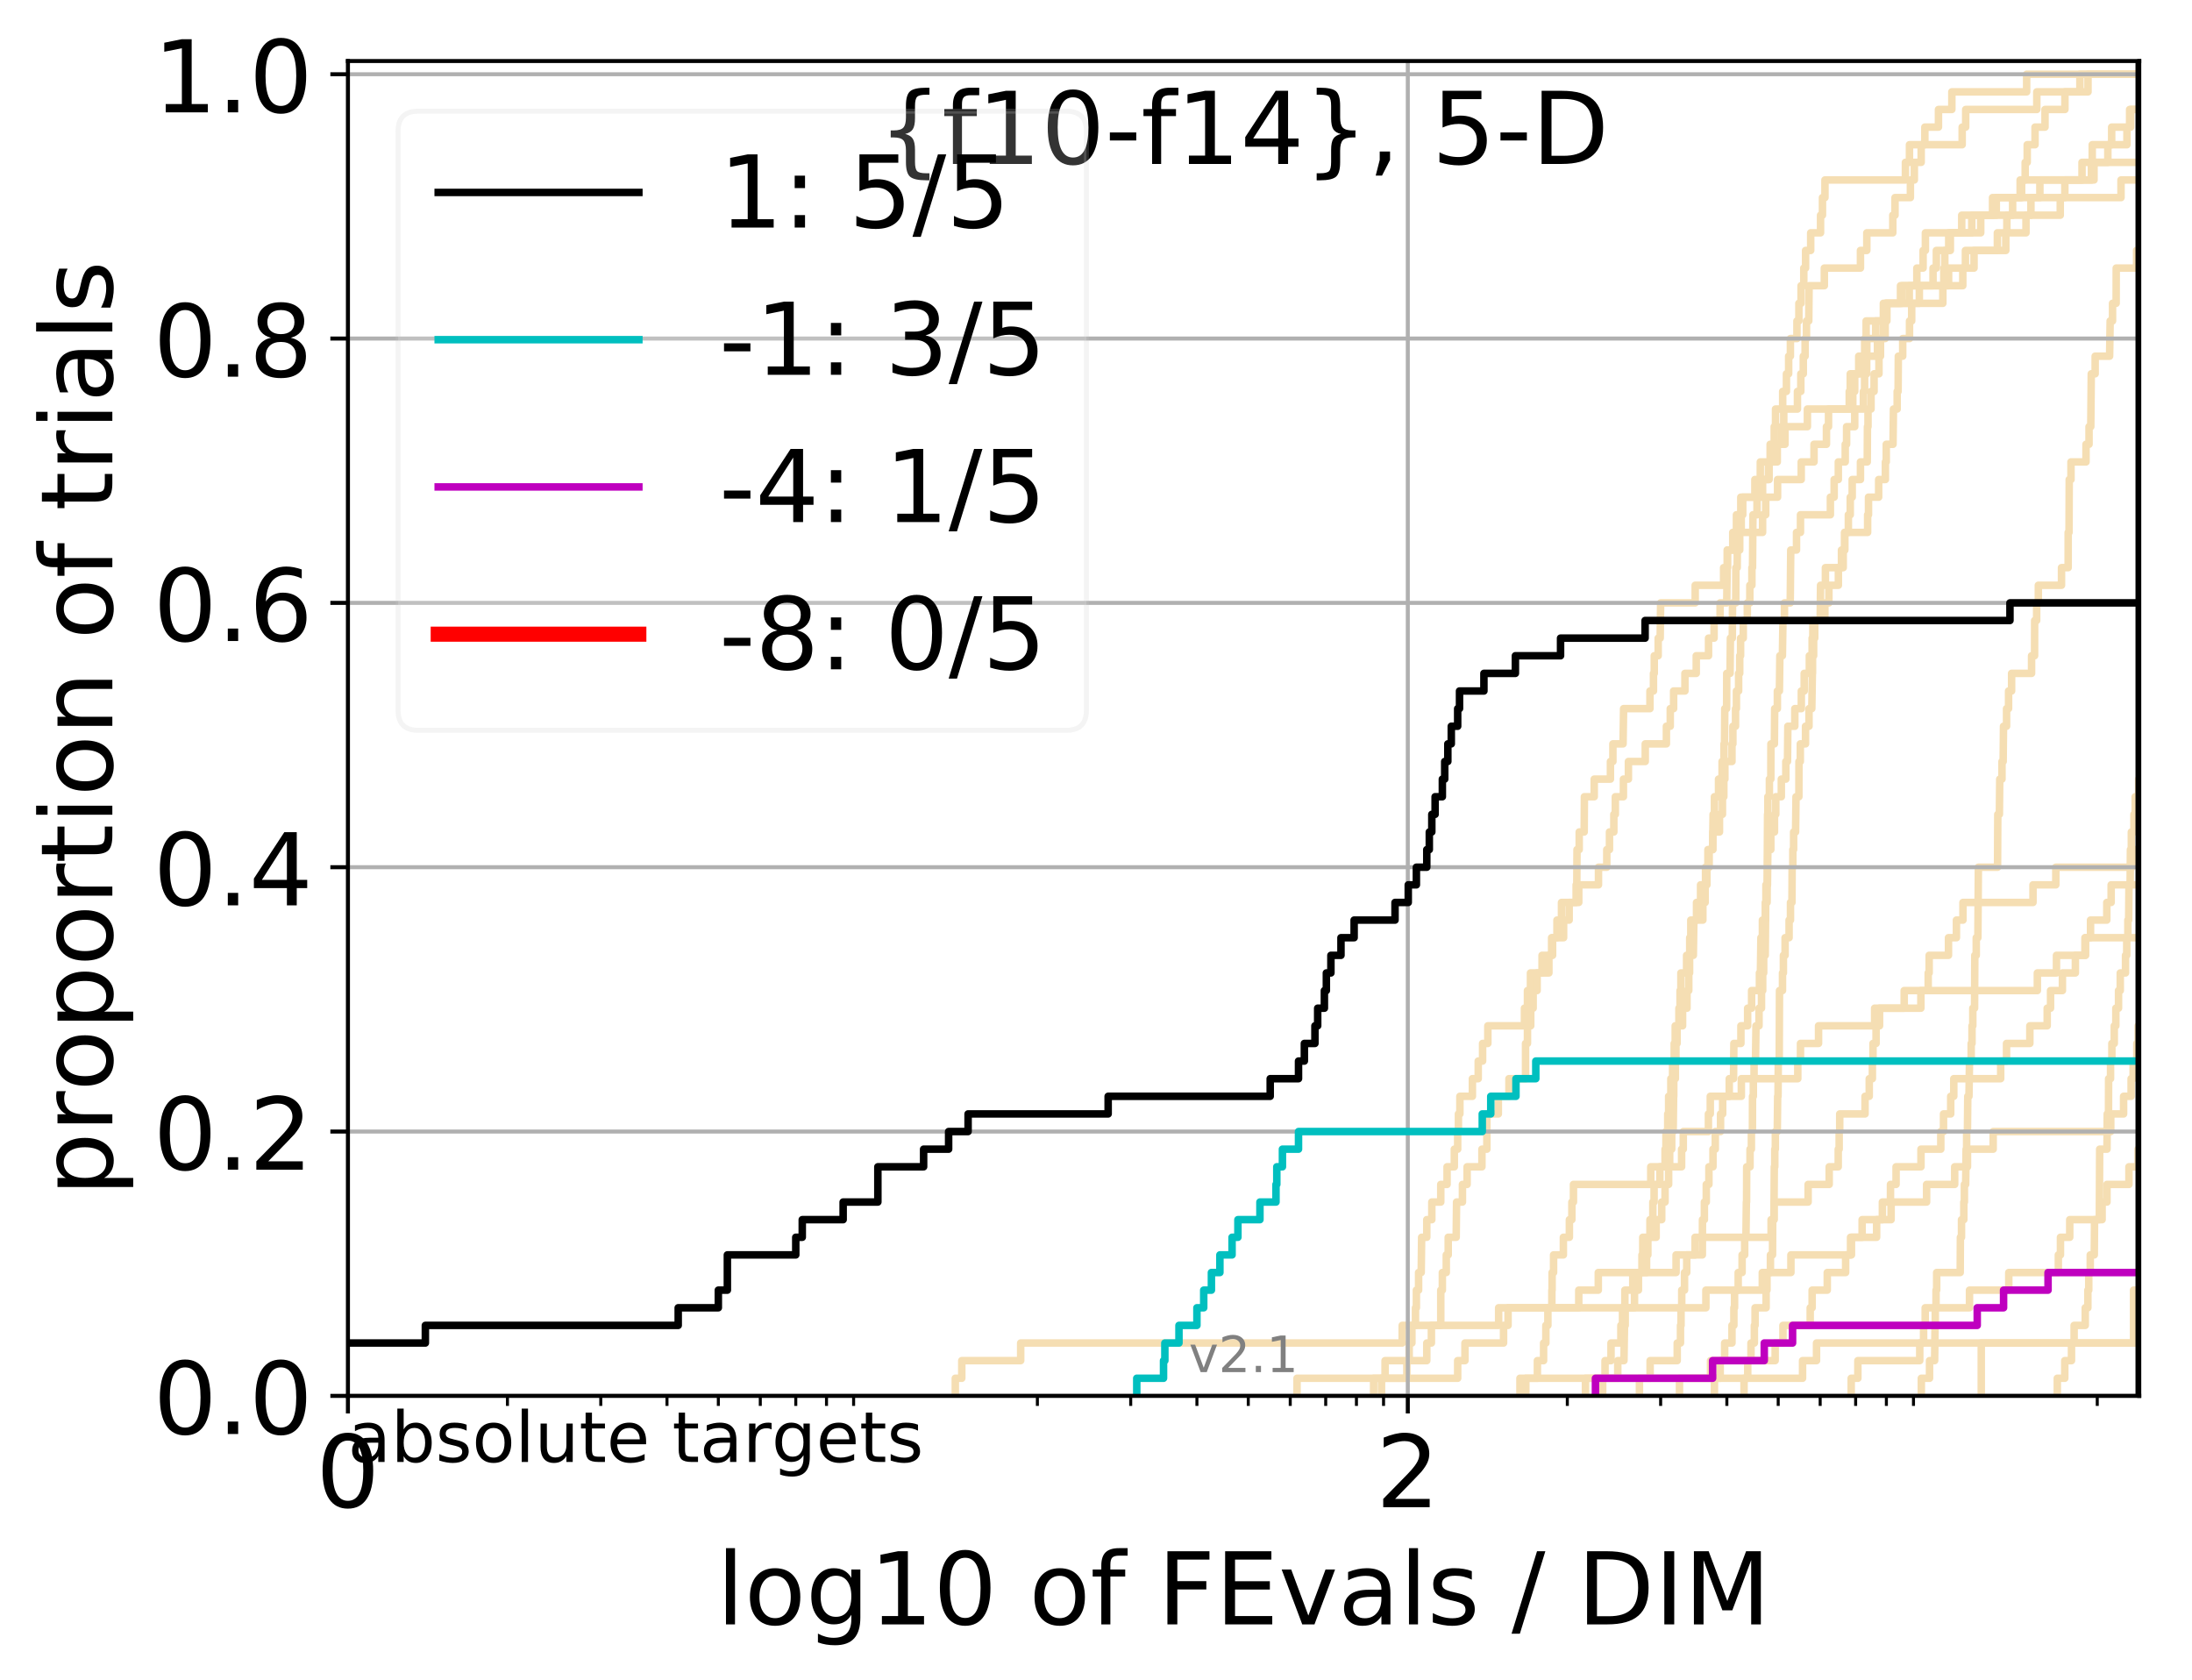 <?xml version="1.0" encoding="utf-8" standalone="no"?>
<!DOCTYPE svg PUBLIC "-//W3C//DTD SVG 1.1//EN"
  "http://www.w3.org/Graphics/SVG/1.1/DTD/svg11.dtd">
<!-- Created with matplotlib (http://matplotlib.org/) -->
<svg height="335pt" version="1.1" viewBox="0 0 437 335" width="437pt" xmlns="http://www.w3.org/2000/svg" xmlns:xlink="http://www.w3.org/1999/xlink">
 <defs>
  <style type="text/css">
*{stroke-linecap:butt;stroke-linejoin:round;}
  </style>
 </defs>
 <g id="figure_1">
  <g id="patch_1">
   <path d="M 0 335.188 
L 437.183 335.188 
L 437.183 0 
L 0 0 
z
" style="fill:#ffffff;"/>
  </g>
  <g id="axes_1">
   <g id="patch_2">
    <path d="M 69.362 278.276 
L 426.483 278.276 
L 426.483 12.164 
L 69.362 12.164 
z
" style="fill:#ffffff;"/>
   </g>
   <g id="line2d_1">
    <path clip-path="url(#p3a43690c92)" d="M 303.022 278.276 
L 303.022 274.763 
L 306.494 274.763 
L 306.494 271.25 
L 307.732 271.25 
L 307.732 267.737 
L 308.187 267.737 
L 308.187 264.224 
L 308.588 264.224 
L 308.588 260.711 
L 309.38 260.711 
L 309.38 257.197 
L 309.43 257.197 
L 309.43 253.684 
L 309.723 253.684 
L 309.723 250.171 
L 311.677 250.171 
L 311.677 246.658 
L 312.875 246.658 
L 312.875 243.145 
L 313.373 243.145 
L 313.373 239.632 
L 313.687 239.632 
L 313.687 236.119 
L 329.099 236.119 
L 329.099 232.606 
L 335.246 232.606 
L 335.246 229.093 
L 335.58 229.093 
L 335.58 225.58 
L 340.591 225.58 
L 340.591 222.067 
L 340.963 222.067 
L 340.963 218.554 
L 347.157 218.554 
L 347.157 215.041 
L 358.41 215.041 
L 358.41 211.528 
L 358.946 211.528 
L 358.946 208.015 
L 362.549 208.015 
L 362.549 204.502 
L 373.73 204.502 
L 373.73 200.989 
L 382.95 200.989 
L 382.95 197.476 
L 406.169 197.476 
L 406.169 193.963 
L 409.982 193.963 
L 409.982 190.45 
L 415.789 190.45 
L 415.789 186.937 
L 438.183 186.937 
" style="fill:none;stroke:#f5deb3;stroke-linecap:square;stroke-width:1.5;"/>
   </g>
   <g id="line2d_2"/>
   <g id="line2d_3">
    <path clip-path="url(#p3a43690c92)" d="M 190.45 278.276 
L 190.45 274.763 
L 191.742 274.763 
L 191.742 271.25 
L 203.485 271.25 
L 203.485 267.737 
L 279.546 267.737 
L 279.546 264.224 
L 298.772 264.224 
L 298.772 260.711 
L 340.091 260.711 
L 340.091 257.197 
L 351.334 257.197 
L 351.334 253.684 
L 357.041 253.684 
L 357.041 250.171 
L 369.111 250.171 
L 369.111 246.658 
L 371.237 246.658 
L 371.237 243.145 
L 377.014 243.145 
L 377.014 239.632 
L 384.091 239.632 
L 384.091 236.119 
L 389.688 236.119 
L 389.688 232.606 
L 392.241 232.606 
L 392.241 229.093 
L 397.363 229.093 
L 397.363 225.58 
L 420.804 225.58 
L 420.804 222.067 
L 423.362 222.067 
L 423.362 218.554 
L 424.86 218.554 
L 424.86 215.041 
L 425.266 215.041 
L 425.266 211.528 
L 425.998 211.528 
L 425.998 208.015 
L 426.276 208.015 
L 426.276 204.502 
L 427.917 204.502 
L 427.917 200.989 
L 428.039 200.989 
L 428.039 197.476 
L 429.808 197.476 
L 429.808 193.963 
L 429.971 193.963 
L 429.971 190.45 
L 432.785 190.45 
L 432.785 186.937 
L 433.364 186.937 
L 433.364 183.424 
L 433.885 183.424 
L 433.885 179.911 
L 433.93 179.911 
L 433.93 176.398 
L 435.029 176.398 
L 435.029 172.885 
L 435.282 172.885 
L 435.282 169.372 
L 436.766 169.372 
L 436.766 165.859 
L 438.183 165.859 
" style="fill:none;stroke:#f5deb3;stroke-linecap:square;stroke-width:1.5;"/>
   </g>
   <g id="line2d_4">
    <path clip-path="url(#p3a43690c92)" d="M 316.08 278.276 
L 316.08 274.763 
L 322.519 274.763 
L 322.519 271.25 
L 323.755 271.25 
L 323.862 264.224 
L 324.005 264.224 
L 324.005 260.711 
L 325.858 260.711 
L 325.858 257.197 
L 326.64 257.197 
L 326.64 253.684 
L 328.262 253.684 
L 328.262 250.171 
L 328.521 250.171 
L 328.521 246.658 
L 330.172 246.658 
L 330.172 243.145 
L 331.282 243.145 
L 331.282 239.632 
L 331.947 239.632 
L 331.947 236.119 
L 332.661 236.119 
L 332.661 232.606 
L 332.868 232.606 
L 332.868 229.093 
L 333.278 229.093 
L 333.278 225.58 
L 333.568 225.58 
L 333.655 218.554 
L 333.684 218.554 
L 333.684 215.041 
L 334.001 215.041 
L 334.001 211.528 
L 334.115 211.528 
L 334.115 208.015 
L 334.344 208.015 
L 334.344 204.502 
L 335.441 204.502 
L 335.441 200.989 
L 336.322 200.989 
L 336.322 197.476 
L 336.676 197.476 
L 336.676 193.963 
L 336.838 193.963 
L 336.838 190.45 
L 337.587 190.45 
L 337.693 183.424 
L 339.484 183.424 
L 339.484 179.911 
L 339.94 179.911 
L 339.94 176.398 
L 340.292 176.398 
L 340.292 172.885 
L 340.74 172.885 
L 340.74 169.372 
L 341.429 169.372 
L 341.526 162.346 
L 341.793 162.346 
L 341.793 158.833 
L 342.609 158.833 
L 342.609 155.32 
L 343.317 155.32 
L 343.317 151.807 
L 343.691 151.807 
L 343.691 148.294 
L 343.807 148.294 
L 343.853 141.268 
L 344.222 141.268 
L 344.245 134.241 
L 344.906 134.241 
L 344.973 127.215 
L 345.356 127.215 
L 345.401 120.189 
L 346.045 120.189 
L 346.067 113.163 
L 346.331 113.163 
L 346.375 106.137 
L 347.136 106.137 
L 347.136 102.624 
L 347.436 102.624 
L 347.436 99.111 
L 349.855 99.111 
L 349.855 95.598 
L 352.69 95.598 
L 352.69 92.085 
L 354.322 92.085 
L 354.322 88.572 
L 355.862 88.572 
L 355.862 85.059 
L 360.325 85.059 
L 360.325 81.546 
L 369.377 81.546 
L 369.377 78.033 
L 369.761 78.033 
L 369.761 74.52 
L 371.224 74.52 
L 371.224 71.007 
L 371.744 71.007 
L 371.744 67.494 
L 372.033 67.494 
L 372.033 63.981 
L 375.471 63.981 
L 375.471 60.468 
L 379.186 60.468 
L 379.186 56.955 
L 388.478 56.955 
L 388.478 53.442 
L 393.545 53.442 
L 393.545 49.929 
L 399.882 49.929 
L 399.882 46.416 
L 400.093 46.416 
L 400.093 42.903 
L 404.889 42.903 
L 404.889 39.39 
L 411.65 39.39 
L 411.65 35.877 
L 415.074 35.877 
L 415.074 32.364 
L 429.679 32.364 
L 429.679 28.851 
L 436.379 28.851 
L 436.379 25.338 
L 438.183 25.338 
L 438.183 25.338 
" style="fill:none;stroke:#f5deb3;stroke-linecap:square;stroke-width:1.5;"/>
   </g>
   <g id="line2d_5">
    <path clip-path="url(#p3a43690c92)" d="M 369.058 278.276 
L 369.058 274.763 
L 370.388 274.763 
L 370.388 271.25 
L 382.723 271.25 
L 382.723 267.737 
L 383.49 267.737 
L 383.49 264.224 
L 383.811 264.224 
L 383.811 260.711 
L 392.643 260.711 
L 392.643 257.197 
L 400.472 257.197 
L 400.472 253.684 
L 410.353 253.684 
L 410.353 250.171 
L 410.775 250.171 
L 410.775 246.658 
L 412.627 246.658 
L 412.627 243.145 
L 419.076 243.145 
L 419.076 239.632 
L 420.049 239.632 
L 420.049 236.119 
L 424.43 236.119 
L 424.43 232.606 
L 426.256 232.606 
L 426.256 229.093 
L 435.837 229.093 
L 435.837 225.58 
L 438.183 225.58 
" style="fill:none;stroke:#f5deb3;stroke-linecap:square;stroke-width:1.5;"/>
   </g>
   <g id="line2d_6"/>
   <g id="line2d_7">
    <path clip-path="url(#p3a43690c92)" d="M 347.693 278.276 
L 347.693 274.763 
L 348.432 274.763 
L 348.432 271.25 
L 349.077 271.25 
L 349.077 267.737 
L 349.753 267.737 
L 349.753 264.224 
L 349.896 264.224 
L 349.896 260.711 
L 352.095 260.711 
L 352.095 257.197 
L 352.268 257.197 
L 352.268 253.684 
L 352.957 253.684 
L 352.957 250.171 
L 353.373 250.171 
L 353.41 243.145 
L 353.654 243.145 
L 353.729 232.606 
L 353.822 232.606 
L 353.822 229.093 
L 353.934 229.093 
L 353.934 225.58 
L 354.322 225.58 
L 354.396 218.554 
L 354.469 218.554 
L 354.525 211.528 
L 354.708 211.528 
L 354.762 197.476 
L 355.361 197.476 
L 355.361 193.963 
L 355.541 193.963 
L 355.541 190.45 
L 355.88 190.45 
L 355.88 186.937 
L 356.675 186.937 
L 356.675 183.424 
L 356.954 183.424 
L 356.954 179.911 
L 357.249 179.911 
L 357.283 172.885 
L 357.421 172.885 
L 357.421 169.372 
L 357.576 169.372 
L 357.576 165.859 
L 357.969 165.859 
L 358.054 158.833 
L 358.628 158.833 
L 358.645 151.807 
L 358.913 151.807 
L 358.913 148.294 
L 359.951 148.294 
L 359.951 144.781 
L 360.647 144.781 
L 360.647 141.268 
L 361.205 141.268 
L 361.316 134.241 
L 361.348 134.241 
L 361.348 130.728 
L 361.569 130.728 
L 361.569 127.215 
L 361.788 127.215 
L 361.788 123.702 
L 362.872 123.702 
L 362.948 116.676 
L 363.915 116.676 
L 363.915 113.163 
L 367.467 113.163 
L 367.467 109.65 
L 367.77 109.65 
L 367.77 106.137 
L 372.333 106.137 
L 372.333 102.624 
L 372.507 102.624 
L 372.507 99.111 
L 374.532 99.111 
L 374.532 95.598 
L 375.876 95.598 
L 375.876 92.085 
L 376.048 92.085 
L 376.048 88.572 
L 377.394 88.572 
L 377.483 81.546 
L 378.222 81.546 
L 378.222 78.033 
L 378.408 78.033 
L 378.452 71.007 
L 379.325 71.007 
L 379.325 67.494 
L 380.684 67.494 
L 380.684 63.981 
L 381.117 63.981 
L 381.117 60.468 
L 382.643 60.468 
L 382.643 56.955 
L 385.373 56.955 
L 385.373 53.442 
L 386.034 53.442 
L 386.034 49.929 
L 388.496 49.929 
L 388.496 46.416 
L 391.09 46.416 
L 391.09 42.903 
L 397.986 42.903 
L 397.986 39.39 
L 406.672 39.39 
L 406.672 35.877 
L 417.466 35.877 
L 417.466 32.364 
L 420.225 32.364 
L 420.225 28.851 
L 424.033 28.851 
L 424.033 25.338 
L 424.773 25.338 
L 424.773 21.824 
L 435.215 21.824 
L 435.215 18.311 
L 438.183 18.311 
L 438.183 18.311 
" style="fill:none;stroke:#f5deb3;stroke-linecap:square;stroke-width:1.5;"/>
   </g>
   <g id="line2d_8">
    <path clip-path="url(#p3a43690c92)" style="fill:none;stroke:#f5deb3;stroke-linecap:square;stroke-width:1.5;"/>
   </g>
   <g id="line2d_9">
    <path clip-path="url(#p3a43690c92)" d="M 341.793 278.276 
L 341.793 274.763 
L 342.941 274.763 
L 342.941 271.25 
L 343.83 271.25 
L 343.83 267.737 
L 345.289 267.737 
L 345.289 264.224 
L 345.668 264.224 
L 345.668 260.711 
L 345.802 260.711 
L 345.802 257.197 
L 346.528 257.197 
L 346.528 253.684 
L 347.308 253.684 
L 347.308 250.171 
L 347.82 250.171 
L 347.82 246.658 
L 348.074 246.658 
L 348.159 239.632 
L 348.201 239.632 
L 348.222 232.606 
L 348.89 232.606 
L 348.89 229.093 
L 349.159 229.093 
L 349.159 225.58 
L 349.365 225.58 
L 349.386 218.554 
L 349.549 218.554 
L 349.549 215.041 
L 349.692 215.041 
L 349.692 211.528 
L 349.977 211.528 
L 350.078 204.502 
L 350.68 204.502 
L 350.68 200.989 
L 351.176 200.989 
L 351.176 197.476 
L 351.413 197.476 
L 351.413 193.963 
L 351.609 193.963 
L 351.609 190.45 
L 351.92 190.45 
L 352.017 179.911 
L 352.288 179.911 
L 352.384 162.346 
L 352.442 162.346 
L 352.442 158.833 
L 352.748 158.833 
L 352.748 155.32 
L 353.033 155.32 
L 353.052 148.294 
L 353.747 148.294 
L 353.803 141.268 
L 354.341 141.268 
L 354.341 137.754 
L 354.744 137.754 
L 354.835 130.728 
L 355.343 130.728 
L 355.451 123.702 
L 355.755 123.702 
L 355.755 120.189 
L 356.902 120.189 
L 357.006 109.65 
L 358.156 109.65 
L 358.156 106.137 
L 358.946 106.137 
L 358.946 102.624 
L 364.906 102.624 
L 364.906 99.111 
L 365.66 99.111 
L 365.66 95.598 
L 366.488 95.598 
L 366.488 92.085 
L 367.866 92.085 
L 367.866 88.572 
L 368.14 88.572 
L 368.14 85.059 
L 369.761 85.059 
L 369.761 81.546 
L 371.491 81.546 
L 371.491 78.033 
L 371.731 78.033 
L 371.731 74.52 
L 372.146 74.52 
L 372.146 71.007 
L 374.294 71.007 
L 374.294 67.494 
L 375.424 67.494 
L 375.424 63.981 
L 376.174 63.981 
L 376.174 60.468 
L 378.885 60.468 
L 378.885 56.955 
L 387.523 56.955 
L 387.523 53.442 
L 387.719 53.442 
L 387.719 49.929 
L 388.827 49.929 
L 388.827 46.416 
L 394.881 46.416 
L 394.881 42.903 
L 401.24 42.903 
L 401.24 39.39 
L 402.74 39.39 
L 402.74 35.877 
L 403.743 35.877 
L 403.743 32.364 
L 404.149 32.364 
L 404.149 28.851 
L 405.708 28.851 
L 405.708 25.338 
L 407.697 25.338 
L 407.697 21.824 
L 411.665 21.824 
L 411.665 18.311 
L 414.65 18.311 
L 414.65 14.798 
L 414.65 14.798 
L 426.483 14.798 
L 426.483 14.798 
" style="fill:none;stroke:#f5deb3;stroke-linecap:square;stroke-width:1.5;"/>
   </g>
   <g id="line2d_10">
    <path clip-path="url(#p3a43690c92)" style="fill:none;stroke:#f5deb3;stroke-linecap:square;stroke-width:1.5;"/>
   </g>
   <g id="line2d_11">
    <path clip-path="url(#p3a43690c92)" style="fill:none;stroke:#f5deb3;stroke-linecap:square;stroke-width:1.5;"/>
   </g>
   <g id="line2d_12">
    <path clip-path="url(#p3a43690c92)" d="M 304.19 278.276 
L 304.19 274.763 
L 359.361 274.763 
L 359.361 271.25 
L 362.147 271.25 
L 362.147 267.737 
L 426.939 267.737 
L 426.939 264.224 
L 436.885 264.224 
L 436.885 260.711 
L 438.183 260.711 
" style="fill:none;stroke:#f5deb3;stroke-linecap:square;stroke-width:1.5;"/>
   </g>
   <g id="line2d_13"/>
   <g id="line2d_14">
    <path clip-path="url(#p3a43690c92)" d="M 334.825 278.276 
L 334.825 274.763 
L 341.012 274.763 
L 341.012 271.25 
L 353.896 271.25 
L 353.896 267.737 
L 355.451 267.737 
L 355.451 264.224 
L 360.887 264.224 
L 360.887 260.711 
L 361.269 260.711 
L 361.269 257.197 
L 364.287 257.197 
L 364.287 253.684 
L 367.948 253.684 
L 367.948 250.171 
L 368.924 250.171 
L 368.924 246.658 
L 374.126 246.658 
L 374.126 243.145 
L 375.273 243.145 
L 375.273 239.632 
L 376.89 239.632 
L 376.89 236.119 
L 378.003 236.119 
L 378.003 232.606 
L 382.97 232.606 
L 382.97 229.093 
L 386.92 229.093 
L 386.92 225.58 
L 387.461 225.58 
L 387.461 222.067 
L 388.897 222.067 
L 388.897 218.554 
L 389.508 218.554 
L 389.508 215.041 
L 398.86 215.041 
L 398.86 211.528 
L 400.025 211.528 
L 400.025 208.015 
L 404.674 208.015 
L 404.674 204.502 
L 408.132 204.502 
L 408.132 200.989 
L 408.8 200.989 
L 408.8 197.476 
L 411.166 197.476 
L 411.166 193.963 
L 413.751 193.963 
L 413.751 190.45 
L 415.658 190.45 
L 415.658 186.937 
L 416.772 186.937 
L 416.772 183.424 
L 420.014 183.424 
L 420.014 179.911 
L 420.882 179.911 
L 420.882 176.398 
L 429.768 176.398 
L 429.768 172.885 
L 431.466 172.885 
L 431.466 169.372 
L 433.852 169.372 
L 433.852 165.859 
L 438.183 165.859 
" style="fill:none;stroke:#f5deb3;stroke-linecap:square;stroke-width:1.5;"/>
   </g>
   <g id="line2d_15"/>
   <g id="line2d_16"/>
   <g id="line2d_17">
    <path clip-path="url(#p3a43690c92)" d="M 410.146 278.276 
L 410.146 274.763 
L 411.634 274.763 
L 411.634 271.25 
L 412.977 271.25 
L 412.977 267.737 
L 413.498 267.737 
L 413.498 264.224 
L 415.721 264.224 
L 415.721 260.711 
L 416.24 260.711 
L 416.24 257.197 
L 416.417 257.197 
L 416.417 253.684 
L 416.716 253.684 
L 416.716 250.171 
L 417.518 250.171 
L 417.573 243.145 
L 418.524 243.145 
L 418.593 229.093 
L 420.054 229.093 
L 420.102 222.067 
L 420.352 222.067 
L 420.374 215.041 
L 420.761 215.041 
L 420.761 211.528 
L 421.029 211.528 
L 421.029 208.015 
L 421.504 208.015 
L 421.504 204.502 
L 421.818 204.502 
L 421.818 200.989 
L 422.353 200.989 
L 422.353 197.476 
L 422.699 197.476 
L 422.699 193.963 
L 423.745 193.963 
L 423.745 190.45 
L 423.988 190.45 
L 423.988 186.937 
L 424.214 186.937 
L 424.214 183.424 
L 424.374 183.424 
L 424.434 176.398 
L 424.661 176.398 
L 424.725 169.372 
L 424.907 169.372 
L 424.907 165.859 
L 425.427 165.859 
L 425.427 162.346 
L 425.676 162.346 
L 425.676 158.833 
L 426.368 158.833 
L 426.368 155.32 
L 426.931 155.32 
L 426.931 151.807 
L 427.098 151.807 
L 427.177 144.781 
L 428.289 144.781 
L 428.289 141.268 
L 429.159 141.268 
L 429.159 137.754 
L 429.365 137.754 
L 429.365 134.241 
L 429.776 134.241 
L 429.776 130.728 
L 431.018 130.728 
L 431.018 127.215 
L 433.78 127.215 
L 433.78 123.702 
L 434.319 123.702 
L 434.319 120.189 
L 438.183 120.189 
L 438.183 120.189 
" style="fill:none;stroke:#f5deb3;stroke-linecap:square;stroke-width:1.5;"/>
   </g>
   <g id="line2d_18">
    <path clip-path="url(#p3a43690c92)" d="M 258.579 278.276 
L 258.579 274.763 
L 290.605 274.763 
L 290.605 271.25 
L 292.059 271.25 
L 292.059 267.737 
L 299.751 267.737 
L 299.751 264.224 
L 300.65 264.224 
L 300.65 260.711 
L 314.746 260.711 
L 314.746 257.197 
L 318.637 257.197 
L 318.637 253.684 
L 334.144 253.684 
L 334.144 250.171 
L 337.931 250.171 
L 337.931 246.658 
L 353.09 246.658 
L 353.09 243.145 
L 353.673 243.145 
L 353.673 239.632 
L 360.47 239.632 
L 360.47 236.119 
L 364.671 236.119 
L 364.671 232.606 
L 366.474 232.606 
L 366.474 229.093 
L 366.657 229.093 
L 366.657 225.58 
L 366.77 225.58 
L 366.77 222.067 
L 371.82 222.067 
L 371.82 218.554 
L 372.655 218.554 
L 372.655 215.041 
L 373.281 215.041 
L 373.281 211.528 
L 373.403 211.528 
L 373.403 208.015 
L 374.019 208.015 
L 374.019 204.502 
L 374.709 204.502 
L 374.709 200.989 
L 379.624 200.989 
L 379.624 197.476 
L 384.408 197.476 
L 384.408 193.963 
L 384.599 193.963 
L 384.599 190.45 
L 388.452 190.45 
L 388.452 186.937 
L 390.036 186.937 
L 390.036 183.424 
L 391.337 183.424 
L 391.337 179.911 
L 405.303 179.911 
L 405.303 176.398 
L 409.85 176.398 
L 409.85 172.885 
L 425.057 172.885 
L 425.057 169.372 
L 429.483 169.372 
L 429.483 165.859 
L 432.504 165.859 
L 432.504 162.346 
L 438.183 162.346 
" style="fill:none;stroke:#f5deb3;stroke-linecap:square;stroke-width:1.5;"/>
   </g>
   <g id="line2d_19">
    <path clip-path="url(#p3a43690c92)" style="fill:none;stroke:#f5deb3;stroke-linecap:square;stroke-width:1.5;"/>
   </g>
   <g id="line2d_20">
    <path clip-path="url(#p3a43690c92)" d="M 275.417 278.276 
L 275.417 274.763 
L 280.477 274.763 
L 280.477 271.25 
L 284.446 271.25 
L 284.446 267.737 
L 285.366 267.737 
L 285.366 264.224 
L 287.233 264.224 
L 287.233 257.197 
L 287.55 257.197 
L 287.55 253.684 
L 288.333 253.684 
L 288.333 250.171 
L 288.719 250.171 
L 288.719 246.658 
L 290.308 246.658 
L 290.382 239.632 
L 291.555 239.632 
L 291.555 236.119 
L 292.486 236.119 
L 292.486 232.606 
L 295.439 232.606 
L 295.439 229.093 
L 296.426 229.093 
L 296.426 222.067 
L 298.711 222.067 
L 298.711 218.554 
L 300.828 218.554 
L 300.828 215.041 
L 304.135 215.041 
L 304.135 208.015 
L 304.519 208.015 
L 304.519 204.502 
L 305.169 204.502 
L 305.169 200.989 
L 305.651 200.989 
L 305.651 197.476 
L 306.442 197.476 
L 306.442 193.963 
L 308.788 193.963 
L 308.788 190.45 
L 309.527 190.45 
L 309.527 186.937 
L 310.4 186.937 
L 310.4 183.424 
L 311.303 183.424 
L 311.303 179.911 
L 314.22 179.911 
L 314.22 176.398 
L 314.352 176.398 
L 314.396 169.372 
L 314.834 169.372 
L 314.834 165.859 
L 315.825 165.859 
L 315.868 158.833 
L 317.828 158.833 
L 317.828 155.32 
L 321.058 155.32 
L 321.058 151.807 
L 321.55 151.807 
L 321.55 148.294 
L 323.575 148.294 
L 323.683 141.268 
L 328.939 141.268 
L 328.939 137.754 
L 329.639 137.754 
L 329.639 134.241 
L 329.796 134.241 
L 329.796 130.728 
L 330.576 130.728 
L 330.576 127.215 
L 330.976 127.215 
L 331.068 120.189 
L 337.957 120.189 
L 337.957 116.676 
L 343.621 116.676 
L 343.621 113.163 
L 344.336 113.163 
L 344.336 109.65 
L 346.833 109.65 
L 346.833 106.137 
L 351.393 106.137 
L 351.393 102.624 
L 352.017 102.624 
L 352.017 99.111 
L 354.378 99.111 
L 354.378 95.598 
L 359.096 95.598 
L 359.096 92.085 
L 361.647 92.085 
L 361.647 88.572 
L 364.124 88.572 
L 364.124 85.059 
L 364.539 85.059 
L 364.539 81.546 
L 368.668 81.546 
L 368.668 78.033 
L 368.87 78.033 
L 368.87 74.52 
L 370.557 74.52 
L 370.557 71.007 
L 372.171 71.007 
L 372.171 67.494 
L 373.935 67.494 
L 373.935 63.981 
L 375.922 63.981 
L 375.922 60.468 
L 387.326 60.468 
L 387.326 56.955 
L 391.304 56.955 
L 391.304 53.442 
L 391.828 53.442 
L 391.828 49.929 
L 398.199 49.929 
L 398.199 46.416 
L 403.905 46.416 
L 403.905 42.903 
L 410.737 42.903 
L 410.737 39.39 
L 422.848 39.39 
L 422.848 35.877 
L 428.685 35.877 
L 428.685 32.364 
L 430.01 32.364 
L 430.01 28.851 
L 432.211 28.851 
L 432.211 25.338 
L 434.764 25.338 
L 434.764 21.824 
L 438.183 21.824 
L 438.183 21.824 
" style="fill:none;stroke:#f5deb3;stroke-linecap:square;stroke-width:1.5;"/>
   </g>
   <g id="line2d_21"/>
   <g id="line2d_22">
    <path clip-path="url(#p3a43690c92)" d="M 273.847 278.276 
L 273.847 274.763 
L 276.131 274.763 
L 276.131 271.25 
L 280.935 271.25 
L 280.935 267.737 
L 281.479 267.737 
L 281.479 264.224 
L 282.195 264.224 
L 282.195 260.711 
L 282.372 260.711 
L 282.372 257.197 
L 282.812 257.197 
L 282.812 253.684 
L 283.334 253.684 
L 283.421 246.658 
L 284.446 246.658 
L 284.446 243.145 
L 285.449 243.145 
L 285.449 239.632 
L 287.233 239.632 
L 287.233 236.119 
L 288.488 236.119 
L 288.488 232.606 
L 289.935 232.606 
L 289.935 229.093 
L 290.605 229.093 
L 290.605 225.58 
L 290.752 225.58 
L 290.752 222.067 
L 291.046 222.067 
L 291.046 218.554 
L 293.538 218.554 
L 293.538 215.041 
L 294.701 215.041 
L 294.701 211.528 
L 295.572 211.528 
L 295.572 208.015 
L 296.62 208.015 
L 296.62 204.502 
L 303.915 204.502 
L 303.915 200.989 
L 304.519 200.989 
L 304.519 197.476 
L 305.115 197.476 
L 305.115 193.963 
L 307.426 193.963 
L 307.426 190.45 
L 309.331 190.45 
L 309.331 186.937 
L 311.724 186.937 
L 311.724 183.424 
L 312.83 183.424 
L 312.83 179.911 
L 314.746 179.911 
L 314.746 176.398 
L 318.677 176.398 
L 318.677 172.885 
L 320.33 172.885 
L 320.33 169.372 
L 320.868 169.372 
L 320.868 165.859 
L 321.738 165.859 
L 321.738 162.346 
L 322.037 162.346 
L 322.037 158.833 
L 323.647 158.833 
L 323.647 155.32 
L 324.643 155.32 
L 324.643 151.807 
L 328.001 151.807 
L 328.001 148.294 
L 332.216 148.294 
L 332.216 144.781 
L 332.985 144.781 
L 332.985 141.268 
L 333.655 141.268 
L 333.655 137.754 
L 335.911 137.754 
L 335.911 134.241 
L 338.167 134.241 
L 338.167 130.728 
L 340.616 130.728 
L 340.616 127.215 
L 341.721 127.215 
L 341.721 123.702 
L 342.917 123.702 
L 342.917 120.189 
L 344.245 120.189 
L 344.336 113.163 
L 344.405 113.163 
L 344.405 109.65 
L 345.445 109.65 
L 345.445 106.137 
L 346.177 106.137 
L 346.177 102.624 
L 347.049 102.624 
L 347.049 99.111 
L 350.919 99.111 
L 350.939 92.085 
L 353.729 92.085 
L 353.729 88.572 
L 355.09 88.572 
L 355.09 85.059 
L 355.612 85.059 
L 355.612 81.546 
L 358.342 81.546 
L 358.342 78.033 
L 359.013 78.033 
L 359.013 74.52 
L 359.509 74.52 
L 359.509 71.007 
L 359.87 71.007 
L 359.87 67.494 
L 360.146 67.494 
L 360.146 63.981 
L 360.599 63.981 
L 360.663 56.955 
L 363.705 56.955 
L 363.705 53.442 
L 370.904 53.442 
L 370.904 49.929 
L 372.171 49.929 
L 372.171 46.416 
L 377.349 46.416 
L 377.349 42.903 
L 377.794 42.903 
L 377.794 39.39 
L 380.86 39.39 
L 380.86 35.877 
L 381.648 35.877 
L 381.648 32.364 
L 383.01 32.364 
L 383.01 28.851 
L 391.181 28.851 
L 391.181 25.338 
L 391.885 25.338 
L 391.885 21.824 
L 406.061 21.824 
L 406.061 18.311 
L 416.269 18.311 
L 416.269 14.798 
L 416.269 14.798 
L 426.483 14.798 
L 426.483 14.798 
" style="fill:none;stroke:#f5deb3;stroke-linecap:square;stroke-width:1.5;"/>
   </g>
   <g id="line2d_23">
    <path clip-path="url(#p3a43690c92)" style="fill:none;stroke:#f5deb3;stroke-linecap:square;stroke-width:1.5;"/>
   </g>
   <g id="line2d_24">
    <path clip-path="url(#p3a43690c92)" d="M 326.842 278.276 
L 326.842 274.763 
L 328.971 274.763 
L 328.971 271.25 
L 334.372 271.25 
L 334.372 267.737 
L 335.022 267.737 
L 335.022 264.224 
L 335.134 264.224 
L 335.134 260.711 
L 335.274 260.711 
L 335.274 257.197 
L 335.829 257.197 
L 335.829 253.684 
L 336.268 253.684 
L 336.268 250.171 
L 339.382 250.171 
L 339.408 243.145 
L 339.789 243.145 
L 339.789 239.632 
L 340.167 239.632 
L 340.167 236.119 
L 340.691 236.119 
L 340.691 232.606 
L 341.502 232.606 
L 341.502 229.093 
L 341.963 229.093 
L 341.963 225.58 
L 343.012 225.58 
L 343.012 222.067 
L 343.434 222.067 
L 343.434 218.554 
L 344.747 218.554 
L 344.747 215.041 
L 345.602 215.041 
L 345.668 208.015 
L 347.071 208.015 
L 347.071 204.502 
L 348.411 204.502 
L 348.411 200.989 
L 349.2 200.989 
L 349.2 197.476 
L 350.76 197.476 
L 350.76 193.963 
L 350.959 193.963 
L 351.058 186.937 
L 351.354 186.937 
L 351.354 183.424 
L 351.94 183.424 
L 351.94 179.911 
L 352.056 179.911 
L 352.056 176.398 
L 352.365 176.398 
L 352.442 169.372 
L 353.033 169.372 
L 353.033 165.859 
L 353.766 165.859 
L 353.766 162.346 
L 354.026 162.346 
L 354.026 158.833 
L 355.126 158.833 
L 355.126 155.32 
L 356.023 155.32 
L 356.023 151.807 
L 356.359 151.807 
L 356.429 144.781 
L 357.816 144.781 
L 357.816 141.268 
L 359.112 141.268 
L 359.112 137.754 
L 359.69 137.754 
L 359.69 134.241 
L 360.711 134.241 
L 360.711 130.728 
L 361.269 130.728 
L 361.269 127.215 
L 361.411 127.215 
L 361.411 123.702 
L 363.81 123.702 
L 363.81 120.189 
L 364.612 120.189 
L 364.612 116.676 
L 366.502 116.676 
L 366.502 113.163 
L 367.119 113.163 
L 367.119 109.65 
L 367.756 109.65 
L 367.756 106.137 
L 368.493 106.137 
L 368.493 102.624 
L 368.87 102.624 
L 368.87 99.111 
L 369.258 99.111 
L 369.258 95.598 
L 370.904 95.598 
L 370.904 92.085 
L 372.258 92.085 
L 372.295 85.059 
L 372.407 85.059 
L 372.407 81.546 
L 373.012 81.546 
L 373.012 78.033 
L 373.621 78.033 
L 373.621 74.52 
L 374.591 74.52 
L 374.591 71.007 
L 374.898 71.007 
L 374.898 67.494 
L 375.83 67.494 
L 375.83 63.981 
L 375.945 63.981 
L 375.945 60.468 
L 380.632 60.468 
L 380.632 56.955 
L 382.144 56.955 
L 382.144 53.442 
L 383.393 53.442 
L 383.393 49.929 
L 383.85 49.929 
L 383.85 46.416 
L 393.096 46.416 
L 393.096 42.903 
L 397.24 42.903 
L 397.24 39.39 
L 403.034 39.39 
L 403.034 35.877 
L 416.956 35.877 
L 416.956 32.364 
L 417.111 32.364 
L 417.111 28.851 
L 420.985 28.851 
L 420.985 25.338 
L 424.562 25.338 
L 424.562 21.824 
L 438.183 21.824 
L 438.183 21.824 
" style="fill:none;stroke:#f5deb3;stroke-linecap:square;stroke-width:1.5;"/>
   </g>
   <g id="line2d_25"/>
   <g id="line2d_26">
    <path clip-path="url(#p3a43690c92)" d="M 383.039 278.276 
L 383.039 274.763 
L 384.675 274.763 
L 384.675 271.25 
L 385.691 271.25 
L 385.774 264.224 
L 385.821 264.224 
L 385.821 260.711 
L 385.969 260.711 
L 385.969 257.197 
L 386.098 257.197 
L 386.098 253.684 
L 390.791 253.684 
L 390.824 246.658 
L 391.048 246.658 
L 391.048 243.145 
L 391.51 243.145 
L 391.51 239.632 
L 391.624 239.632 
L 391.624 236.119 
L 391.877 236.119 
L 391.966 229.093 
L 392.071 229.093 
L 392.071 225.58 
L 392.233 225.58 
L 392.298 218.554 
L 392.538 218.554 
L 392.643 211.528 
L 392.977 211.528 
L 392.977 208.015 
L 393.143 208.015 
L 393.143 204.502 
L 393.301 204.502 
L 393.301 200.989 
L 393.654 200.989 
L 393.701 190.45 
L 393.989 190.45 
L 393.989 186.937 
L 394.314 186.937 
L 394.414 172.885 
L 398.235 172.885 
L 398.284 162.346 
L 398.601 162.346 
L 398.671 155.32 
L 399.118 155.32 
L 399.118 151.807 
L 399.353 151.807 
L 399.422 144.781 
L 400.032 144.781 
L 400.032 141.268 
L 400.431 141.268 
L 400.431 137.754 
L 401.035 137.754 
L 401.035 134.241 
L 405.017 134.241 
L 405.017 130.728 
L 405.618 130.728 
L 405.63 123.702 
L 406.032 123.702 
L 406.032 120.189 
L 406.365 120.189 
L 406.365 116.676 
L 410.985 116.676 
L 410.985 113.163 
L 412.31 113.163 
L 412.316 106.137 
L 412.487 106.137 
L 412.523 95.598 
L 412.874 95.598 
L 412.874 92.085 
L 415.871 92.085 
L 415.871 88.572 
L 416.474 88.572 
L 416.474 85.059 
L 416.82 85.059 
L 416.919 74.52 
L 417.694 74.52 
L 417.694 71.007 
L 420.574 71.007 
L 420.683 63.981 
L 421.158 63.981 
L 421.158 60.468 
L 421.878 60.468 
L 421.894 53.442 
L 425.952 53.442 
L 425.952 49.929 
L 428.87 49.929 
L 428.87 46.416 
L 437.698 46.416 
L 437.698 42.903 
L 438.183 42.903 
L 438.183 42.903 
" style="fill:none;stroke:#f5deb3;stroke-linecap:square;stroke-width:1.5;"/>
   </g>
   <g id="line2d_27"/>
   <g id="line2d_28">
    <path clip-path="url(#p3a43690c92)" d="M 319.511 278.276 
L 319.511 274.763 
L 319.981 274.763 
L 319.981 271.25 
L 321.172 271.25 
L 321.172 267.737 
L 323.141 267.737 
L 323.141 264.224 
L 323.467 264.224 
L 323.467 260.711 
L 323.934 260.711 
L 323.934 257.197 
L 325.514 257.197 
L 325.514 253.684 
L 327.342 253.684 
L 327.342 250.171 
L 327.507 250.171 
L 327.507 246.658 
L 328.939 246.658 
L 328.939 243.145 
L 329.513 243.145 
L 329.513 239.632 
L 329.765 239.632 
L 329.765 236.119 
L 330.915 236.119 
L 330.915 232.606 
L 331.947 232.606 
L 331.947 229.093 
L 332.126 229.093 
L 332.126 225.58 
L 332.484 225.58 
L 332.484 222.067 
L 332.661 222.067 
L 332.661 218.554 
L 333.102 218.554 
L 333.102 215.041 
L 333.452 215.041 
L 333.452 211.528 
L 333.77 211.528 
L 333.77 208.015 
L 333.972 208.015 
L 333.972 204.502 
L 334.712 204.502 
L 334.712 200.989 
L 334.938 200.989 
L 334.938 197.476 
L 335.106 197.476 
L 335.106 193.963 
L 336.241 193.963 
L 336.241 190.45 
L 336.865 190.45 
L 336.865 186.937 
L 337.08 186.937 
L 337.08 183.424 
L 338.22 183.424 
L 338.22 179.911 
L 339.024 179.911 
L 339.024 176.398 
L 340.016 176.398 
L 340.016 172.885 
L 340.492 172.885 
L 340.492 169.372 
L 341.477 169.372 
L 341.477 165.859 
L 342.799 165.859 
L 342.799 162.346 
L 343.388 162.346 
L 343.388 158.833 
L 343.667 158.833 
L 343.667 155.32 
L 343.876 155.32 
L 343.876 151.807 
L 345.289 151.807 
L 345.289 148.294 
L 345.468 148.294 
L 345.468 144.781 
L 346.001 144.781 
L 346.001 141.268 
L 346.177 141.268 
L 346.177 137.754 
L 346.615 137.754 
L 346.615 134.241 
L 346.833 134.241 
L 346.833 130.728 
L 347.006 130.728 
L 347.006 127.215 
L 347.543 127.215 
L 347.543 123.702 
L 348.348 123.702 
L 348.348 120.189 
L 348.849 120.189 
L 348.849 116.676 
L 349.262 116.676 
L 349.262 113.163 
L 349.386 113.163 
L 349.468 102.624 
L 350.28 102.624 
L 350.28 99.111 
L 351.393 99.111 
L 351.393 95.598 
L 352.557 95.598 
L 352.557 92.085 
L 352.9 92.085 
L 352.9 88.572 
L 353.71 88.572 
L 353.71 85.059 
L 353.971 85.059 
L 353.971 81.546 
L 355.397 81.546 
L 355.397 78.033 
L 356.147 78.033 
L 356.147 74.52 
L 356.587 74.52 
L 356.587 71.007 
L 356.937 71.007 
L 356.937 67.494 
L 358.241 67.494 
L 358.241 63.981 
L 358.628 63.981 
L 358.628 60.468 
L 359.062 60.468 
L 359.062 56.955 
L 359.608 56.955 
L 359.608 53.442 
L 359.967 53.442 
L 359.967 49.929 
L 360.983 49.929 
L 360.983 46.416 
L 362.948 46.416 
L 362.948 42.903 
L 363.328 42.903 
L 363.328 39.39 
L 363.825 39.39 
L 363.825 35.877 
L 379.867 35.877 
L 379.867 32.364 
L 380.673 32.364 
L 380.673 28.851 
L 383.743 28.851 
L 383.743 25.338 
L 386.456 25.338 
L 386.456 21.824 
L 389.122 21.824 
L 389.122 18.311 
L 404.037 18.311 
L 404.037 14.798 
L 404.037 14.798 
L 426.483 14.798 
L 426.483 14.798 
" style="fill:none;stroke:#f5deb3;stroke-linecap:square;stroke-width:1.5;"/>
   </g>
   <g id="line2d_29">
    <path clip-path="url(#p3a43690c92)" d="M 394.988 278.276 
L 394.988 274.763 
L 394.988 274.763 
L 394.988 271.25 
L 394.988 271.25 
L 394.988 267.737 
L 425.352 267.737 
L 425.352 264.224 
L 425.352 264.224 
L 425.352 260.711 
L 425.352 260.711 
L 425.352 257.197 
L 425.352 257.197 
L 425.352 257.197 
L 426.483 257.197 
" style="fill:none;stroke:#f5deb3;stroke-linecap:square;stroke-width:1.5;"/>
   </g>
   <g id="line2d_30"/>
   <g id="matplotlib.axis_1">
    <g id="xtick_1">
     <g id="line2d_31">
      <path clip-path="url(#p3a43690c92)" d="M 69.362 278.276 
L 69.362 12.164 
" style="fill:none;stroke:#b0b0b0;stroke-linecap:square;stroke-width:0.8;"/>
     </g>
     <g id="line2d_32">
      <defs>
       <path d="M 0 0 
L 0 3.5 
" id="mbd3d0a16bd" style="stroke:#000000;stroke-width:0.8;"/>
      </defs>
      <g>
       <use style="stroke:#000000;stroke-width:0.8;" x="69.362" xlink:href="#mbd3d0a16bd" y="278.276"/>
      </g>
     </g>
     <g id="text_1">
      <!-- 0 -->
      <defs>
       <path d="M 31.781 66.406 
Q 24.172 66.406 20.328 58.906 
Q 16.5 51.422 16.5 36.375 
Q 16.5 21.391 20.328 13.891 
Q 24.172 6.391 31.781 6.391 
Q 39.453 6.391 43.281 13.891 
Q 47.125 21.391 47.125 36.375 
Q 47.125 51.422 43.281 58.906 
Q 39.453 66.406 31.781 66.406 
z
M 31.781 74.219 
Q 44.047 74.219 50.516 64.516 
Q 56.984 54.828 56.984 36.375 
Q 56.984 17.969 50.516 8.266 
Q 44.047 -1.422 31.781 -1.422 
Q 19.531 -1.422 13.062 8.266 
Q 6.594 17.969 6.594 36.375 
Q 6.594 54.828 13.062 64.516 
Q 19.531 74.219 31.781 74.219 
z
" id="DejaVuSans-30"/>
      </defs>
      <g transform="translate(63 300.473)scale(0.2 -0.2)">
       <use xlink:href="#DejaVuSans-30"/>
      </g>
     </g>
    </g>
    <g id="xtick_2">
     <g id="line2d_33">
      <path clip-path="url(#p3a43690c92)" d="M 280.661 278.276 
L 280.661 12.164 
" style="fill:none;stroke:#b0b0b0;stroke-linecap:square;stroke-width:0.8;"/>
     </g>
     <g id="line2d_34">
      <g>
       <use style="stroke:#000000;stroke-width:0.8;" x="280.661" xlink:href="#mbd3d0a16bd" y="278.276"/>
      </g>
     </g>
     <g id="text_2">
      <!-- 2 -->
      <defs>
       <path d="M 19.188 8.297 
L 53.609 8.297 
L 53.609 0 
L 7.328 0 
L 7.328 8.297 
Q 12.938 14.109 22.625 23.891 
Q 32.328 33.688 34.812 36.531 
Q 39.547 41.844 41.422 45.531 
Q 43.312 49.219 43.312 52.781 
Q 43.312 58.594 39.234 62.25 
Q 35.156 65.922 28.609 65.922 
Q 23.969 65.922 18.812 64.312 
Q 13.672 62.703 7.812 59.422 
L 7.812 69.391 
Q 13.766 71.781 18.938 73 
Q 24.125 74.219 28.422 74.219 
Q 39.75 74.219 46.484 68.547 
Q 53.219 62.891 53.219 53.422 
Q 53.219 48.922 51.531 44.891 
Q 49.859 40.875 45.406 35.406 
Q 44.188 33.984 37.641 27.219 
Q 31.109 20.453 19.188 8.297 
z
" id="DejaVuSans-32"/>
      </defs>
      <g transform="translate(274.298 300.473)scale(0.2 -0.2)">
       <use xlink:href="#DejaVuSans-32"/>
      </g>
     </g>
    </g>
    <g id="xtick_3">
     <g id="line2d_35">
      <defs>
       <path d="M 0 0 
L 0 2 
" id="m555920d5bb" style="stroke:#000000;stroke-width:0.6;"/>
      </defs>
      <g>
       <use style="stroke:#000000;stroke-width:0.6;" x="101.166" xlink:href="#m555920d5bb" y="278.276"/>
      </g>
     </g>
    </g>
    <g id="xtick_4">
     <g id="line2d_36">
      <g>
       <use style="stroke:#000000;stroke-width:0.6;" x="119.77" xlink:href="#m555920d5bb" y="278.276"/>
      </g>
     </g>
    </g>
    <g id="xtick_5">
     <g id="line2d_37">
      <g>
       <use style="stroke:#000000;stroke-width:0.6;" x="132.97" xlink:href="#m555920d5bb" y="278.276"/>
      </g>
     </g>
    </g>
    <g id="xtick_6">
     <g id="line2d_38">
      <g>
       <use style="stroke:#000000;stroke-width:0.6;" x="143.208" xlink:href="#m555920d5bb" y="278.276"/>
      </g>
     </g>
    </g>
    <g id="xtick_7">
     <g id="line2d_39">
      <g>
       <use style="stroke:#000000;stroke-width:0.6;" x="151.573" xlink:href="#m555920d5bb" y="278.276"/>
      </g>
     </g>
    </g>
    <g id="xtick_8">
     <g id="line2d_40">
      <g>
       <use style="stroke:#000000;stroke-width:0.6;" x="158.646" xlink:href="#m555920d5bb" y="278.276"/>
      </g>
     </g>
    </g>
    <g id="xtick_9">
     <g id="line2d_41">
      <g>
       <use style="stroke:#000000;stroke-width:0.6;" x="164.773" xlink:href="#m555920d5bb" y="278.276"/>
      </g>
     </g>
    </g>
    <g id="xtick_10">
     <g id="line2d_42">
      <g>
       <use style="stroke:#000000;stroke-width:0.6;" x="170.177" xlink:href="#m555920d5bb" y="278.276"/>
      </g>
     </g>
    </g>
    <g id="xtick_11">
     <g id="line2d_43">
      <g>
       <use style="stroke:#000000;stroke-width:0.6;" x="206.815" xlink:href="#m555920d5bb" y="278.276"/>
      </g>
     </g>
    </g>
    <g id="xtick_12">
     <g id="line2d_44">
      <g>
       <use style="stroke:#000000;stroke-width:0.6;" x="225.419" xlink:href="#m555920d5bb" y="278.276"/>
      </g>
     </g>
    </g>
    <g id="xtick_13">
     <g id="line2d_45">
      <g>
       <use style="stroke:#000000;stroke-width:0.6;" x="238.619" xlink:href="#m555920d5bb" y="278.276"/>
      </g>
     </g>
    </g>
    <g id="xtick_14">
     <g id="line2d_46">
      <g>
       <use style="stroke:#000000;stroke-width:0.6;" x="248.857" xlink:href="#m555920d5bb" y="278.276"/>
      </g>
     </g>
    </g>
    <g id="xtick_15">
     <g id="line2d_47">
      <g>
       <use style="stroke:#000000;stroke-width:0.6;" x="257.223" xlink:href="#m555920d5bb" y="278.276"/>
      </g>
     </g>
    </g>
    <g id="xtick_16">
     <g id="line2d_48">
      <g>
       <use style="stroke:#000000;stroke-width:0.6;" x="264.295" xlink:href="#m555920d5bb" y="278.276"/>
      </g>
     </g>
    </g>
    <g id="xtick_17">
     <g id="line2d_49">
      <g>
       <use style="stroke:#000000;stroke-width:0.6;" x="270.422" xlink:href="#m555920d5bb" y="278.276"/>
      </g>
     </g>
    </g>
    <g id="xtick_18">
     <g id="line2d_50">
      <g>
       <use style="stroke:#000000;stroke-width:0.6;" x="275.826" xlink:href="#m555920d5bb" y="278.276"/>
      </g>
     </g>
    </g>
    <g id="xtick_19">
     <g id="line2d_51">
      <g>
       <use style="stroke:#000000;stroke-width:0.6;" x="312.464" xlink:href="#m555920d5bb" y="278.276"/>
      </g>
     </g>
    </g>
    <g id="xtick_20">
     <g id="line2d_52">
      <g>
       <use style="stroke:#000000;stroke-width:0.6;" x="331.068" xlink:href="#m555920d5bb" y="278.276"/>
      </g>
     </g>
    </g>
    <g id="xtick_21">
     <g id="line2d_53">
      <g>
       <use style="stroke:#000000;stroke-width:0.6;" x="344.268" xlink:href="#m555920d5bb" y="278.276"/>
      </g>
     </g>
    </g>
    <g id="xtick_22">
     <g id="line2d_54">
      <g>
       <use style="stroke:#000000;stroke-width:0.6;" x="354.506" xlink:href="#m555920d5bb" y="278.276"/>
      </g>
     </g>
    </g>
    <g id="xtick_23">
     <g id="line2d_55">
      <g>
       <use style="stroke:#000000;stroke-width:0.6;" x="362.872" xlink:href="#m555920d5bb" y="278.276"/>
      </g>
     </g>
    </g>
    <g id="xtick_24">
     <g id="line2d_56">
      <g>
       <use style="stroke:#000000;stroke-width:0.6;" x="369.944" xlink:href="#m555920d5bb" y="278.276"/>
      </g>
     </g>
    </g>
    <g id="xtick_25">
     <g id="line2d_57">
      <g>
       <use style="stroke:#000000;stroke-width:0.6;" x="376.071" xlink:href="#m555920d5bb" y="278.276"/>
      </g>
     </g>
    </g>
    <g id="xtick_26">
     <g id="line2d_58">
      <g>
       <use style="stroke:#000000;stroke-width:0.6;" x="381.475" xlink:href="#m555920d5bb" y="278.276"/>
      </g>
     </g>
    </g>
    <g id="xtick_27">
     <g id="line2d_59">
      <g>
       <use style="stroke:#000000;stroke-width:0.6;" x="418.113" xlink:href="#m555920d5bb" y="278.276"/>
      </g>
     </g>
    </g>
    <g id="text_3">
     <!-- log10 of FEvals / DIM -->
     <defs>
      <path d="M 9.422 75.984 
L 18.406 75.984 
L 18.406 0 
L 9.422 0 
z
" id="DejaVuSans-6c"/>
      <path d="M 30.609 48.391 
Q 23.391 48.391 19.188 42.75 
Q 14.984 37.109 14.984 27.297 
Q 14.984 17.484 19.156 11.844 
Q 23.344 6.203 30.609 6.203 
Q 37.797 6.203 41.984 11.859 
Q 46.188 17.531 46.188 27.297 
Q 46.188 37.016 41.984 42.703 
Q 37.797 48.391 30.609 48.391 
z
M 30.609 56 
Q 42.328 56 49.016 48.375 
Q 55.719 40.766 55.719 27.297 
Q 55.719 13.875 49.016 6.219 
Q 42.328 -1.422 30.609 -1.422 
Q 18.844 -1.422 12.172 6.219 
Q 5.516 13.875 5.516 27.297 
Q 5.516 40.766 12.172 48.375 
Q 18.844 56 30.609 56 
z
" id="DejaVuSans-6f"/>
      <path d="M 45.406 27.984 
Q 45.406 37.75 41.375 43.109 
Q 37.359 48.484 30.078 48.484 
Q 22.859 48.484 18.828 43.109 
Q 14.797 37.75 14.797 27.984 
Q 14.797 18.266 18.828 12.891 
Q 22.859 7.516 30.078 7.516 
Q 37.359 7.516 41.375 12.891 
Q 45.406 18.266 45.406 27.984 
z
M 54.391 6.781 
Q 54.391 -7.172 48.188 -13.984 
Q 42 -20.797 29.203 -20.797 
Q 24.469 -20.797 20.266 -20.094 
Q 16.062 -19.391 12.109 -17.922 
L 12.109 -9.188 
Q 16.062 -11.328 19.922 -12.344 
Q 23.781 -13.375 27.781 -13.375 
Q 36.625 -13.375 41.016 -8.766 
Q 45.406 -4.156 45.406 5.172 
L 45.406 9.625 
Q 42.625 4.781 38.281 2.391 
Q 33.938 0 27.875 0 
Q 17.828 0 11.672 7.656 
Q 5.516 15.328 5.516 27.984 
Q 5.516 40.672 11.672 48.328 
Q 17.828 56 27.875 56 
Q 33.938 56 38.281 53.609 
Q 42.625 51.219 45.406 46.391 
L 45.406 54.688 
L 54.391 54.688 
z
" id="DejaVuSans-67"/>
      <path d="M 12.406 8.297 
L 28.516 8.297 
L 28.516 63.922 
L 10.984 60.406 
L 10.984 69.391 
L 28.422 72.906 
L 38.281 72.906 
L 38.281 8.297 
L 54.391 8.297 
L 54.391 0 
L 12.406 0 
z
" id="DejaVuSans-31"/>
      <path id="DejaVuSans-20"/>
      <path d="M 37.109 75.984 
L 37.109 68.5 
L 28.516 68.5 
Q 23.688 68.5 21.797 66.547 
Q 19.922 64.594 19.922 59.516 
L 19.922 54.688 
L 34.719 54.688 
L 34.719 47.703 
L 19.922 47.703 
L 19.922 0 
L 10.891 0 
L 10.891 47.703 
L 2.297 47.703 
L 2.297 54.688 
L 10.891 54.688 
L 10.891 58.5 
Q 10.891 67.625 15.141 71.797 
Q 19.391 75.984 28.609 75.984 
z
" id="DejaVuSans-66"/>
      <path d="M 9.812 72.906 
L 51.703 72.906 
L 51.703 64.594 
L 19.672 64.594 
L 19.672 43.109 
L 48.578 43.109 
L 48.578 34.812 
L 19.672 34.812 
L 19.672 0 
L 9.812 0 
z
" id="DejaVuSans-46"/>
      <path d="M 9.812 72.906 
L 55.906 72.906 
L 55.906 64.594 
L 19.672 64.594 
L 19.672 43.016 
L 54.391 43.016 
L 54.391 34.719 
L 19.672 34.719 
L 19.672 8.297 
L 56.781 8.297 
L 56.781 0 
L 9.812 0 
z
" id="DejaVuSans-45"/>
      <path d="M 2.984 54.688 
L 12.5 54.688 
L 29.594 8.797 
L 46.688 54.688 
L 56.203 54.688 
L 35.688 0 
L 23.484 0 
z
" id="DejaVuSans-76"/>
      <path d="M 34.281 27.484 
Q 23.391 27.484 19.188 25 
Q 14.984 22.516 14.984 16.5 
Q 14.984 11.719 18.141 8.906 
Q 21.297 6.109 26.703 6.109 
Q 34.188 6.109 38.703 11.406 
Q 43.219 16.703 43.219 25.484 
L 43.219 27.484 
z
M 52.203 31.203 
L 52.203 0 
L 43.219 0 
L 43.219 8.297 
Q 40.141 3.328 35.547 0.953 
Q 30.953 -1.422 24.312 -1.422 
Q 15.922 -1.422 10.953 3.297 
Q 6 8.016 6 15.922 
Q 6 25.141 12.172 29.828 
Q 18.359 34.516 30.609 34.516 
L 43.219 34.516 
L 43.219 35.406 
Q 43.219 41.609 39.141 45 
Q 35.062 48.391 27.688 48.391 
Q 23 48.391 18.547 47.266 
Q 14.109 46.141 10.016 43.891 
L 10.016 52.203 
Q 14.938 54.109 19.578 55.047 
Q 24.219 56 28.609 56 
Q 40.484 56 46.344 49.844 
Q 52.203 43.703 52.203 31.203 
z
" id="DejaVuSans-61"/>
      <path d="M 44.281 53.078 
L 44.281 44.578 
Q 40.484 46.531 36.375 47.5 
Q 32.281 48.484 27.875 48.484 
Q 21.188 48.484 17.844 46.438 
Q 14.5 44.391 14.5 40.281 
Q 14.5 37.156 16.891 35.375 
Q 19.281 33.594 26.516 31.984 
L 29.594 31.297 
Q 39.156 29.25 43.188 25.516 
Q 47.219 21.781 47.219 15.094 
Q 47.219 7.469 41.188 3.016 
Q 35.156 -1.422 24.609 -1.422 
Q 20.219 -1.422 15.453 -0.562 
Q 10.688 0.297 5.422 2 
L 5.422 11.281 
Q 10.406 8.688 15.234 7.391 
Q 20.062 6.109 24.812 6.109 
Q 31.156 6.109 34.562 8.281 
Q 37.984 10.453 37.984 14.406 
Q 37.984 18.062 35.516 20.016 
Q 33.062 21.969 24.703 23.781 
L 21.578 24.516 
Q 13.234 26.266 9.516 29.906 
Q 5.812 33.547 5.812 39.891 
Q 5.812 47.609 11.281 51.797 
Q 16.75 56 26.812 56 
Q 31.781 56 36.172 55.266 
Q 40.578 54.547 44.281 53.078 
z
" id="DejaVuSans-73"/>
      <path d="M 25.391 72.906 
L 33.688 72.906 
L 8.297 -9.281 
L 0 -9.281 
z
" id="DejaVuSans-2f"/>
      <path d="M 19.672 64.797 
L 19.672 8.109 
L 31.594 8.109 
Q 46.688 8.109 53.688 14.938 
Q 60.688 21.781 60.688 36.531 
Q 60.688 51.172 53.688 57.984 
Q 46.688 64.797 31.594 64.797 
z
M 9.812 72.906 
L 30.078 72.906 
Q 51.266 72.906 61.172 64.094 
Q 71.094 55.281 71.094 36.531 
Q 71.094 17.672 61.125 8.828 
Q 51.172 0 30.078 0 
L 9.812 0 
z
" id="DejaVuSans-44"/>
      <path d="M 9.812 72.906 
L 19.672 72.906 
L 19.672 0 
L 9.812 0 
z
" id="DejaVuSans-49"/>
      <path d="M 9.812 72.906 
L 24.516 72.906 
L 43.109 23.297 
L 61.812 72.906 
L 76.516 72.906 
L 76.516 0 
L 66.891 0 
L 66.891 64.016 
L 48.094 14.016 
L 38.188 14.016 
L 19.391 64.016 
L 19.391 0 
L 9.812 0 
z
" id="DejaVuSans-4d"/>
     </defs>
     <g transform="translate(142.849 323.829)scale(0.2 -0.2)">
      <use xlink:href="#DejaVuSans-6c"/>
      <use x="27.783" xlink:href="#DejaVuSans-6f"/>
      <use x="88.965" xlink:href="#DejaVuSans-67"/>
      <use x="152.441" xlink:href="#DejaVuSans-31"/>
      <use x="216.064" xlink:href="#DejaVuSans-30"/>
      <use x="279.688" xlink:href="#DejaVuSans-20"/>
      <use x="311.475" xlink:href="#DejaVuSans-6f"/>
      <use x="372.656" xlink:href="#DejaVuSans-66"/>
      <use x="407.861" xlink:href="#DejaVuSans-20"/>
      <use x="439.648" xlink:href="#DejaVuSans-46"/>
      <use x="497.168" xlink:href="#DejaVuSans-45"/>
      <use x="560.352" xlink:href="#DejaVuSans-76"/>
      <use x="619.531" xlink:href="#DejaVuSans-61"/>
      <use x="680.811" xlink:href="#DejaVuSans-6c"/>
      <use x="708.594" xlink:href="#DejaVuSans-73"/>
      <use x="760.693" xlink:href="#DejaVuSans-20"/>
      <use x="792.48" xlink:href="#DejaVuSans-2f"/>
      <use x="826.172" xlink:href="#DejaVuSans-20"/>
      <use x="857.959" xlink:href="#DejaVuSans-44"/>
      <use x="934.961" xlink:href="#DejaVuSans-49"/>
      <use x="964.453" xlink:href="#DejaVuSans-4d"/>
     </g>
    </g>
   </g>
   <g id="matplotlib.axis_2">
    <g id="ytick_1">
     <g id="line2d_60">
      <path clip-path="url(#p3a43690c92)" d="M 69.362 278.276 
L 426.483 278.276 
" style="fill:none;stroke:#b0b0b0;stroke-linecap:square;stroke-width:0.8;"/>
     </g>
     <g id="line2d_61">
      <defs>
       <path d="M 0 0 
L -3.5 0 
" id="mc80adb25bb" style="stroke:#000000;stroke-width:0.8;"/>
      </defs>
      <g>
       <use style="stroke:#000000;stroke-width:0.8;" x="69.362" xlink:href="#mc80adb25bb" y="278.276"/>
      </g>
     </g>
     <g id="text_4">
      <!-- 0.0 -->
      <defs>
       <path d="M 10.688 12.406 
L 21 12.406 
L 21 0 
L 10.688 0 
z
" id="DejaVuSans-2e"/>
      </defs>
      <g transform="translate(30.556 285.874)scale(0.2 -0.2)">
       <use xlink:href="#DejaVuSans-30"/>
       <use x="63.623" xlink:href="#DejaVuSans-2e"/>
       <use x="95.41" xlink:href="#DejaVuSans-30"/>
      </g>
     </g>
    </g>
    <g id="ytick_2">
     <g id="line2d_62">
      <path clip-path="url(#p3a43690c92)" d="M 69.362 225.58 
L 426.483 225.58 
" style="fill:none;stroke:#b0b0b0;stroke-linecap:square;stroke-width:0.8;"/>
     </g>
     <g id="line2d_63">
      <g>
       <use style="stroke:#000000;stroke-width:0.8;" x="69.362" xlink:href="#mc80adb25bb" y="225.58"/>
      </g>
     </g>
     <g id="text_5">
      <!-- 0.2 -->
      <g transform="translate(30.556 233.179)scale(0.2 -0.2)">
       <use xlink:href="#DejaVuSans-30"/>
       <use x="63.623" xlink:href="#DejaVuSans-2e"/>
       <use x="95.41" xlink:href="#DejaVuSans-32"/>
      </g>
     </g>
    </g>
    <g id="ytick_3">
     <g id="line2d_64">
      <path clip-path="url(#p3a43690c92)" d="M 69.362 172.885 
L 426.483 172.885 
" style="fill:none;stroke:#b0b0b0;stroke-linecap:square;stroke-width:0.8;"/>
     </g>
     <g id="line2d_65">
      <g>
       <use style="stroke:#000000;stroke-width:0.8;" x="69.362" xlink:href="#mc80adb25bb" y="172.885"/>
      </g>
     </g>
     <g id="text_6">
      <!-- 0.4 -->
      <defs>
       <path d="M 37.797 64.312 
L 12.891 25.391 
L 37.797 25.391 
z
M 35.203 72.906 
L 47.609 72.906 
L 47.609 25.391 
L 58.016 25.391 
L 58.016 17.188 
L 47.609 17.188 
L 47.609 0 
L 37.797 0 
L 37.797 17.188 
L 4.891 17.188 
L 4.891 26.703 
z
" id="DejaVuSans-34"/>
      </defs>
      <g transform="translate(30.556 180.483)scale(0.2 -0.2)">
       <use xlink:href="#DejaVuSans-30"/>
       <use x="63.623" xlink:href="#DejaVuSans-2e"/>
       <use x="95.41" xlink:href="#DejaVuSans-34"/>
      </g>
     </g>
    </g>
    <g id="ytick_4">
     <g id="line2d_66">
      <path clip-path="url(#p3a43690c92)" d="M 69.362 120.189 
L 426.483 120.189 
" style="fill:none;stroke:#b0b0b0;stroke-linecap:square;stroke-width:0.8;"/>
     </g>
     <g id="line2d_67">
      <g>
       <use style="stroke:#000000;stroke-width:0.8;" x="69.362" xlink:href="#mc80adb25bb" y="120.189"/>
      </g>
     </g>
     <g id="text_7">
      <!-- 0.6 -->
      <defs>
       <path d="M 33.016 40.375 
Q 26.375 40.375 22.484 35.828 
Q 18.609 31.297 18.609 23.391 
Q 18.609 15.531 22.484 10.953 
Q 26.375 6.391 33.016 6.391 
Q 39.656 6.391 43.531 10.953 
Q 47.406 15.531 47.406 23.391 
Q 47.406 31.297 43.531 35.828 
Q 39.656 40.375 33.016 40.375 
z
M 52.594 71.297 
L 52.594 62.312 
Q 48.875 64.062 45.094 64.984 
Q 41.312 65.922 37.594 65.922 
Q 27.828 65.922 22.672 59.328 
Q 17.531 52.734 16.797 39.406 
Q 19.672 43.656 24.016 45.922 
Q 28.375 48.188 33.594 48.188 
Q 44.578 48.188 50.953 41.516 
Q 57.328 34.859 57.328 23.391 
Q 57.328 12.156 50.688 5.359 
Q 44.047 -1.422 33.016 -1.422 
Q 20.359 -1.422 13.672 8.266 
Q 6.984 17.969 6.984 36.375 
Q 6.984 53.656 15.188 63.938 
Q 23.391 74.219 37.203 74.219 
Q 40.922 74.219 44.703 73.484 
Q 48.484 72.75 52.594 71.297 
z
" id="DejaVuSans-36"/>
      </defs>
      <g transform="translate(30.556 127.788)scale(0.2 -0.2)">
       <use xlink:href="#DejaVuSans-30"/>
       <use x="63.623" xlink:href="#DejaVuSans-2e"/>
       <use x="95.41" xlink:href="#DejaVuSans-36"/>
      </g>
     </g>
    </g>
    <g id="ytick_5">
     <g id="line2d_68">
      <path clip-path="url(#p3a43690c92)" d="M 69.362 67.494 
L 426.483 67.494 
" style="fill:none;stroke:#b0b0b0;stroke-linecap:square;stroke-width:0.8;"/>
     </g>
     <g id="line2d_69">
      <g>
       <use style="stroke:#000000;stroke-width:0.8;" x="69.362" xlink:href="#mc80adb25bb" y="67.494"/>
      </g>
     </g>
     <g id="text_8">
      <!-- 0.8 -->
      <defs>
       <path d="M 31.781 34.625 
Q 24.75 34.625 20.719 30.859 
Q 16.703 27.094 16.703 20.516 
Q 16.703 13.922 20.719 10.156 
Q 24.75 6.391 31.781 6.391 
Q 38.812 6.391 42.859 10.172 
Q 46.922 13.969 46.922 20.516 
Q 46.922 27.094 42.891 30.859 
Q 38.875 34.625 31.781 34.625 
z
M 21.922 38.812 
Q 15.578 40.375 12.031 44.719 
Q 8.5 49.078 8.5 55.328 
Q 8.5 64.062 14.719 69.141 
Q 20.953 74.219 31.781 74.219 
Q 42.672 74.219 48.875 69.141 
Q 55.078 64.062 55.078 55.328 
Q 55.078 49.078 51.531 44.719 
Q 48 40.375 41.703 38.812 
Q 48.828 37.156 52.797 32.312 
Q 56.781 27.484 56.781 20.516 
Q 56.781 9.906 50.312 4.234 
Q 43.844 -1.422 31.781 -1.422 
Q 19.734 -1.422 13.25 4.234 
Q 6.781 9.906 6.781 20.516 
Q 6.781 27.484 10.781 32.312 
Q 14.797 37.156 21.922 38.812 
z
M 18.312 54.391 
Q 18.312 48.734 21.844 45.562 
Q 25.391 42.391 31.781 42.391 
Q 38.141 42.391 41.719 45.562 
Q 45.312 48.734 45.312 54.391 
Q 45.312 60.062 41.719 63.234 
Q 38.141 66.406 31.781 66.406 
Q 25.391 66.406 21.844 63.234 
Q 18.312 60.062 18.312 54.391 
z
" id="DejaVuSans-38"/>
      </defs>
      <g transform="translate(30.556 75.092)scale(0.2 -0.2)">
       <use xlink:href="#DejaVuSans-30"/>
       <use x="63.623" xlink:href="#DejaVuSans-2e"/>
       <use x="95.41" xlink:href="#DejaVuSans-38"/>
      </g>
     </g>
    </g>
    <g id="ytick_6">
     <g id="line2d_70">
      <path clip-path="url(#p3a43690c92)" d="M 69.362 14.798 
L 426.483 14.798 
" style="fill:none;stroke:#b0b0b0;stroke-linecap:square;stroke-width:0.8;"/>
     </g>
     <g id="line2d_71">
      <g>
       <use style="stroke:#000000;stroke-width:0.8;" x="69.362" xlink:href="#mc80adb25bb" y="14.798"/>
      </g>
     </g>
     <g id="text_9">
      <!-- 1.0 -->
      <g transform="translate(30.556 22.397)scale(0.2 -0.2)">
       <use xlink:href="#DejaVuSans-31"/>
       <use x="63.623" xlink:href="#DejaVuSans-2e"/>
       <use x="95.41" xlink:href="#DejaVuSans-30"/>
      </g>
     </g>
    </g>
    <g id="text_10">
     <!-- proportion of trials -->
     <defs>
      <path d="M 18.109 8.203 
L 18.109 -20.797 
L 9.078 -20.797 
L 9.078 54.688 
L 18.109 54.688 
L 18.109 46.391 
Q 20.953 51.266 25.266 53.625 
Q 29.594 56 35.594 56 
Q 45.562 56 51.781 48.094 
Q 58.016 40.188 58.016 27.297 
Q 58.016 14.406 51.781 6.484 
Q 45.562 -1.422 35.594 -1.422 
Q 29.594 -1.422 25.266 0.953 
Q 20.953 3.328 18.109 8.203 
z
M 48.688 27.297 
Q 48.688 37.203 44.609 42.844 
Q 40.531 48.484 33.406 48.484 
Q 26.266 48.484 22.188 42.844 
Q 18.109 37.203 18.109 27.297 
Q 18.109 17.391 22.188 11.75 
Q 26.266 6.109 33.406 6.109 
Q 40.531 6.109 44.609 11.75 
Q 48.688 17.391 48.688 27.297 
z
" id="DejaVuSans-70"/>
      <path d="M 41.109 46.297 
Q 39.594 47.172 37.812 47.578 
Q 36.031 48 33.891 48 
Q 26.266 48 22.188 43.047 
Q 18.109 38.094 18.109 28.812 
L 18.109 0 
L 9.078 0 
L 9.078 54.688 
L 18.109 54.688 
L 18.109 46.188 
Q 20.953 51.172 25.484 53.578 
Q 30.031 56 36.531 56 
Q 37.453 56 38.578 55.875 
Q 39.703 55.766 41.062 55.516 
z
" id="DejaVuSans-72"/>
      <path d="M 18.312 70.219 
L 18.312 54.688 
L 36.812 54.688 
L 36.812 47.703 
L 18.312 47.703 
L 18.312 18.016 
Q 18.312 11.328 20.141 9.422 
Q 21.969 7.516 27.594 7.516 
L 36.812 7.516 
L 36.812 0 
L 27.594 0 
Q 17.188 0 13.234 3.875 
Q 9.281 7.766 9.281 18.016 
L 9.281 47.703 
L 2.688 47.703 
L 2.688 54.688 
L 9.281 54.688 
L 9.281 70.219 
z
" id="DejaVuSans-74"/>
      <path d="M 9.422 54.688 
L 18.406 54.688 
L 18.406 0 
L 9.422 0 
z
M 9.422 75.984 
L 18.406 75.984 
L 18.406 64.594 
L 9.422 64.594 
z
" id="DejaVuSans-69"/>
      <path d="M 54.891 33.016 
L 54.891 0 
L 45.906 0 
L 45.906 32.719 
Q 45.906 40.484 42.875 44.328 
Q 39.844 48.188 33.797 48.188 
Q 26.516 48.188 22.312 43.547 
Q 18.109 38.922 18.109 30.906 
L 18.109 0 
L 9.078 0 
L 9.078 54.688 
L 18.109 54.688 
L 18.109 46.188 
Q 21.344 51.125 25.703 53.562 
Q 30.078 56 35.797 56 
Q 45.219 56 50.047 50.172 
Q 54.891 44.344 54.891 33.016 
z
" id="DejaVuSans-6e"/>
     </defs>
     <g transform="translate(22.397 238.448)rotate(-90)scale(0.2 -0.2)">
      <use xlink:href="#DejaVuSans-70"/>
      <use x="63.477" xlink:href="#DejaVuSans-72"/>
      <use x="104.559" xlink:href="#DejaVuSans-6f"/>
      <use x="165.74" xlink:href="#DejaVuSans-70"/>
      <use x="229.217" xlink:href="#DejaVuSans-6f"/>
      <use x="290.398" xlink:href="#DejaVuSans-72"/>
      <use x="331.512" xlink:href="#DejaVuSans-74"/>
      <use x="370.721" xlink:href="#DejaVuSans-69"/>
      <use x="398.504" xlink:href="#DejaVuSans-6f"/>
      <use x="459.686" xlink:href="#DejaVuSans-6e"/>
      <use x="523.064" xlink:href="#DejaVuSans-20"/>
      <use x="554.852" xlink:href="#DejaVuSans-6f"/>
      <use x="616.033" xlink:href="#DejaVuSans-66"/>
      <use x="651.238" xlink:href="#DejaVuSans-20"/>
      <use x="683.025" xlink:href="#DejaVuSans-74"/>
      <use x="722.234" xlink:href="#DejaVuSans-72"/>
      <use x="763.348" xlink:href="#DejaVuSans-69"/>
      <use x="791.131" xlink:href="#DejaVuSans-61"/>
      <use x="852.41" xlink:href="#DejaVuSans-6c"/>
      <use x="880.193" xlink:href="#DejaVuSans-73"/>
     </g>
    </g>
   </g>
   <g id="line2d_72">
    <path clip-path="url(#p3a43690c92)" d="M -1 267.737 
L 84.801 267.737 
L 84.801 264.224 
L 135.208 264.224 
L 135.208 260.711 
L 143.208 260.711 
L 143.208 257.197 
L 145.008 257.197 
L 145.008 253.684 
L 145.008 253.684 
L 145.008 250.171 
L 158.646 250.171 
L 158.646 246.658 
L 159.939 246.658 
L 159.939 243.145 
L 168.091 243.145 
L 168.091 239.632 
L 175.012 239.632 
L 175.012 236.119 
L 175.012 236.119 
L 175.012 232.606 
L 184.135 232.606 
L 184.135 229.093 
L 189.12 229.093 
L 189.12 225.58 
L 193 225.58 
L 193 222.067 
L 220.923 222.067 
L 220.923 218.554 
L 253.23 218.554 
L 253.23 215.041 
L 258.875 215.041 
L 258.875 211.528 
L 260.04 211.528 
L 260.04 208.015 
L 262.148 208.015 
L 262.148 204.502 
L 262.695 204.502 
L 262.695 200.989 
L 264.032 200.989 
L 264.032 197.476 
L 264.426 197.476 
L 264.426 193.963 
L 265.332 193.963 
L 265.332 190.45 
L 267.338 190.45 
L 267.338 186.937 
L 269.961 186.937 
L 269.961 183.424 
L 278.114 183.424 
L 278.114 179.911 
L 280.752 179.911 
L 280.752 176.398 
L 282.372 176.398 
L 282.372 172.885 
L 284.446 172.885 
L 284.446 169.372 
L 284.95 169.372 
L 284.95 165.859 
L 285.449 165.859 
L 285.449 162.346 
L 286.106 162.346 
L 286.106 158.833 
L 287.55 158.833 
L 287.55 155.32 
L 288.021 155.32 
L 288.021 151.807 
L 288.642 151.807 
L 288.642 148.294 
L 289.331 148.294 
L 289.331 144.781 
L 290.605 144.781 
L 290.605 141.268 
L 290.972 141.268 
L 290.972 137.754 
L 295.836 137.754 
L 295.836 134.241 
L 302.111 134.241 
L 302.111 130.728 
L 311.114 130.728 
L 311.114 127.215 
L 327.968 127.215 
L 327.968 123.702 
L 400.707 123.702 
L 400.707 120.189 
L 400.707 120.189 
L 400.707 120.189 
L 426.483 120.189 
" style="fill:none;stroke:#000000;stroke-linecap:square;stroke-width:1.5;"/>
   </g>
   <g id="line2d_73"/>
   <g id="line2d_74">
    <path clip-path="url(#p3a43690c92)" d="M 226.626 278.276 
L 226.626 274.763 
L 231.964 274.763 
L 231.964 271.25 
L 232.229 271.25 
L 232.229 267.737 
L 235.042 267.737 
L 235.042 264.224 
L 238.619 264.224 
L 238.619 260.711 
L 239.975 260.711 
L 239.975 257.197 
L 241.508 257.197 
L 241.508 253.684 
L 243.2 253.684 
L 243.2 250.171 
L 245.626 250.171 
L 245.626 246.658 
L 246.792 246.658 
L 246.792 243.145 
L 251.183 243.145 
L 251.183 239.632 
L 254.384 239.632 
L 254.384 236.119 
L 254.546 236.119 
L 254.546 232.606 
L 255.667 232.606 
L 255.667 229.093 
L 258.875 229.093 
L 258.875 225.58 
L 295.505 225.58 
L 295.505 222.067 
L 297.2 222.067 
L 297.2 218.554 
L 302.226 218.554 
L 302.226 215.041 
L 306.18 215.041 
L 306.18 211.528 
L 306.18 211.528 
L 306.18 211.528 
L 426.483 211.528 
" style="fill:none;stroke:#00bfbf;stroke-linecap:square;stroke-width:1.5;"/>
   </g>
   <g id="line2d_75"/>
   <g id="line2d_76">
    <path clip-path="url(#p3a43690c92)" d="M 318.072 278.276 
L 318.072 274.763 
L 341.429 274.763 
L 341.429 271.25 
L 351.726 271.25 
L 351.726 267.737 
L 357.37 267.737 
L 357.37 264.224 
L 394.183 264.224 
L 394.183 260.711 
L 399.436 260.711 
L 399.436 257.197 
L 408.303 257.197 
L 408.303 253.684 
L 408.303 253.684 
L 408.303 253.684 
L 426.483 253.684 
" style="fill:none;stroke:#bf00bf;stroke-linecap:square;stroke-width:1.5;"/>
   </g>
   <g id="line2d_77"/>
   <g id="line2d_78"/>
   <g id="line2d_79">
    <path clip-path="url(#p3a43690c92)" d="M 426.483 278.276 
L 426.483 12.164 
" style="fill:none;stroke:#000000;stroke-linecap:square;stroke-width:1.5;"/>
   </g>
   <g id="patch_3">
    <path d="M 69.362 278.276 
L 69.362 12.164 
" style="fill:none;stroke:#000000;stroke-linecap:square;stroke-linejoin:miter;stroke-width:0.8;"/>
   </g>
   <g id="patch_4">
    <path d="M 426.483 278.276 
L 426.483 12.164 
" style="fill:none;stroke:#000000;stroke-linecap:square;stroke-linejoin:miter;stroke-width:0.8;"/>
   </g>
   <g id="patch_5">
    <path d="M 69.362 278.276 
L 426.483 278.276 
" style="fill:none;stroke:#000000;stroke-linecap:square;stroke-linejoin:miter;stroke-width:0.8;"/>
   </g>
   <g id="patch_6">
    <path d="M 69.362 12.164 
L 426.483 12.164 
" style="fill:none;stroke:#000000;stroke-linecap:square;stroke-linejoin:miter;stroke-width:0.8;"/>
   </g>
   <g id="text_11">
    <!-- {f10-f14}, 5-D -->
    <defs>
     <path d="M 51.125 -9.281 
L 51.125 -16.312 
L 48.094 -16.312 
Q 35.938 -16.312 31.812 -12.688 
Q 27.688 -9.078 27.688 1.703 
L 27.688 13.375 
Q 27.688 20.75 25.047 23.578 
Q 22.406 26.422 15.484 26.422 
L 12.5 26.422 
L 12.5 33.406 
L 15.484 33.406 
Q 22.469 33.406 25.078 36.203 
Q 27.688 39.016 27.688 46.297 
L 27.688 58.016 
Q 27.688 68.797 31.812 72.391 
Q 35.938 75.984 48.094 75.984 
L 51.125 75.984 
L 51.125 69 
L 47.797 69 
Q 40.922 69 38.812 66.844 
Q 36.719 64.703 36.719 57.812 
L 36.719 45.703 
Q 36.719 38.031 34.5 34.562 
Q 32.281 31.109 26.906 29.891 
Q 32.328 28.562 34.516 25.094 
Q 36.719 21.625 36.719 14.016 
L 36.719 1.906 
Q 36.719 -4.984 38.812 -7.125 
Q 40.922 -9.281 47.797 -9.281 
z
" id="DejaVuSans-7b"/>
     <path d="M 4.891 31.391 
L 31.203 31.391 
L 31.203 23.391 
L 4.891 23.391 
z
" id="DejaVuSans-2d"/>
     <path d="M 12.5 -9.281 
L 15.922 -9.281 
Q 22.75 -9.281 24.828 -7.172 
Q 26.906 -5.078 26.906 1.906 
L 26.906 14.016 
Q 26.906 21.625 29.094 25.094 
Q 31.297 28.562 36.719 29.891 
Q 31.297 31.109 29.094 34.562 
Q 26.906 38.031 26.906 45.703 
L 26.906 57.812 
Q 26.906 64.75 24.828 66.875 
Q 22.75 69 15.922 69 
L 12.5 69 
L 12.5 75.984 
L 15.578 75.984 
Q 27.734 75.984 31.812 72.391 
Q 35.891 68.797 35.891 58.016 
L 35.891 46.297 
Q 35.891 39.016 38.516 36.203 
Q 41.156 33.406 48.094 33.406 
L 51.125 33.406 
L 51.125 26.422 
L 48.094 26.422 
Q 41.156 26.422 38.516 23.578 
Q 35.891 20.75 35.891 13.375 
L 35.891 1.703 
Q 35.891 -9.078 31.812 -12.688 
Q 27.734 -16.312 15.578 -16.312 
L 12.5 -16.312 
z
" id="DejaVuSans-7d"/>
     <path d="M 11.719 12.406 
L 22.016 12.406 
L 22.016 4 
L 14.016 -11.625 
L 7.719 -11.625 
L 11.719 4 
z
" id="DejaVuSans-2c"/>
     <path d="M 10.797 72.906 
L 49.516 72.906 
L 49.516 64.594 
L 19.828 64.594 
L 19.828 46.734 
Q 21.969 47.469 24.109 47.828 
Q 26.266 48.188 28.422 48.188 
Q 40.625 48.188 47.75 41.5 
Q 54.891 34.812 54.891 23.391 
Q 54.891 11.625 47.562 5.094 
Q 40.234 -1.422 26.906 -1.422 
Q 22.312 -1.422 17.547 -0.641 
Q 12.797 0.141 7.719 1.703 
L 7.719 11.625 
Q 12.109 9.234 16.797 8.062 
Q 21.484 6.891 26.703 6.891 
Q 35.156 6.891 40.078 11.328 
Q 45.016 15.766 45.016 23.391 
Q 45.016 31 40.078 35.438 
Q 35.156 39.891 26.703 39.891 
Q 22.75 39.891 18.812 39.016 
Q 14.891 38.141 10.797 36.281 
z
" id="DejaVuSans-35"/>
    </defs>
    <g transform="translate(175.072 32.683)scale(0.2 -0.2)">
     <use xlink:href="#DejaVuSans-7b"/>
     <use x="63.623" xlink:href="#DejaVuSans-66"/>
     <use x="98.828" xlink:href="#DejaVuSans-31"/>
     <use x="162.451" xlink:href="#DejaVuSans-30"/>
     <use x="226.074" xlink:href="#DejaVuSans-2d"/>
     <use x="262.158" xlink:href="#DejaVuSans-66"/>
     <use x="297.363" xlink:href="#DejaVuSans-31"/>
     <use x="360.986" xlink:href="#DejaVuSans-34"/>
     <use x="424.609" xlink:href="#DejaVuSans-7d"/>
     <use x="488.232" xlink:href="#DejaVuSans-2c"/>
     <use x="520.02" xlink:href="#DejaVuSans-20"/>
     <use x="551.807" xlink:href="#DejaVuSans-35"/>
     <use x="615.43" xlink:href="#DejaVuSans-2d"/>
     <use x="651.514" xlink:href="#DejaVuSans-44"/>
    </g>
   </g>
   <g id="text_12">
    <!-- absolute targets -->
    <defs>
     <path d="M 48.688 27.297 
Q 48.688 37.203 44.609 42.844 
Q 40.531 48.484 33.406 48.484 
Q 26.266 48.484 22.188 42.844 
Q 18.109 37.203 18.109 27.297 
Q 18.109 17.391 22.188 11.75 
Q 26.266 6.109 33.406 6.109 
Q 40.531 6.109 44.609 11.75 
Q 48.688 17.391 48.688 27.297 
z
M 18.109 46.391 
Q 20.953 51.266 25.266 53.625 
Q 29.594 56 35.594 56 
Q 45.562 56 51.781 48.094 
Q 58.016 40.188 58.016 27.297 
Q 58.016 14.406 51.781 6.484 
Q 45.562 -1.422 35.594 -1.422 
Q 29.594 -1.422 25.266 0.953 
Q 20.953 3.328 18.109 8.203 
L 18.109 0 
L 9.078 0 
L 9.078 75.984 
L 18.109 75.984 
z
" id="DejaVuSans-62"/>
     <path d="M 8.5 21.578 
L 8.5 54.688 
L 17.484 54.688 
L 17.484 21.922 
Q 17.484 14.156 20.5 10.266 
Q 23.531 6.391 29.594 6.391 
Q 36.859 6.391 41.078 11.031 
Q 45.312 15.672 45.312 23.688 
L 45.312 54.688 
L 54.297 54.688 
L 54.297 0 
L 45.312 0 
L 45.312 8.406 
Q 42.047 3.422 37.719 1 
Q 33.406 -1.422 27.688 -1.422 
Q 18.266 -1.422 13.375 4.438 
Q 8.5 10.297 8.5 21.578 
z
M 31.109 56 
z
" id="DejaVuSans-75"/>
     <path d="M 56.203 29.594 
L 56.203 25.203 
L 14.891 25.203 
Q 15.484 15.922 20.484 11.062 
Q 25.484 6.203 34.422 6.203 
Q 39.594 6.203 44.453 7.469 
Q 49.312 8.734 54.109 11.281 
L 54.109 2.781 
Q 49.266 0.734 44.188 -0.344 
Q 39.109 -1.422 33.891 -1.422 
Q 20.797 -1.422 13.156 6.188 
Q 5.516 13.812 5.516 26.812 
Q 5.516 40.234 12.766 48.109 
Q 20.016 56 32.328 56 
Q 43.359 56 49.781 48.891 
Q 56.203 41.797 56.203 29.594 
z
M 47.219 32.234 
Q 47.125 39.594 43.094 43.984 
Q 39.062 48.391 32.422 48.391 
Q 24.906 48.391 20.391 44.141 
Q 15.875 39.891 15.188 32.172 
z
" id="DejaVuSans-65"/>
    </defs>
    <g transform="translate(69.362 291.45)scale(0.14 -0.14)">
     <use xlink:href="#DejaVuSans-61"/>
     <use x="61.279" xlink:href="#DejaVuSans-62"/>
     <use x="124.756" xlink:href="#DejaVuSans-73"/>
     <use x="176.855" xlink:href="#DejaVuSans-6f"/>
     <use x="238.037" xlink:href="#DejaVuSans-6c"/>
     <use x="265.82" xlink:href="#DejaVuSans-75"/>
     <use x="329.199" xlink:href="#DejaVuSans-74"/>
     <use x="368.408" xlink:href="#DejaVuSans-65"/>
     <use x="429.932" xlink:href="#DejaVuSans-20"/>
     <use x="461.719" xlink:href="#DejaVuSans-74"/>
     <use x="500.928" xlink:href="#DejaVuSans-61"/>
     <use x="562.207" xlink:href="#DejaVuSans-72"/>
     <use x="603.305" xlink:href="#DejaVuSans-67"/>
     <use x="666.781" xlink:href="#DejaVuSans-65"/>
     <use x="728.305" xlink:href="#DejaVuSans-74"/>
     <use x="767.514" xlink:href="#DejaVuSans-73"/>
    </g>
   </g>
   <g id="text_13">
    <!-- v2.1 -->
    <g style="fill:#808080;" transform="translate(237.012 273.535)scale(0.1 -0.1)">
     <use xlink:href="#DejaVuSans-76"/>
     <use x="59.18" xlink:href="#DejaVuSans-32"/>
     <use x="122.803" xlink:href="#DejaVuSans-2e"/>
     <use x="154.59" xlink:href="#DejaVuSans-31"/>
    </g>
   </g>
   <g id="legend_1">
    <g id="patch_7">
     <path d="M 83.362 145.589 
L 212.584 145.589 
Q 216.584 145.589 216.584 141.589 
L 216.584 26.164 
Q 216.584 22.164 212.584 22.164 
L 83.362 22.164 
Q 79.362 22.164 79.362 26.164 
L 79.362 141.589 
Q 79.362 145.589 83.362 145.589 
z
" style="fill:#ffffff;opacity:0.2;stroke:#cccccc;stroke-linejoin:miter;"/>
    </g>
    <g id="line2d_80">
     <path d="M 87.362 38.361 
L 127.362 38.361 
" style="fill:none;stroke:#000000;stroke-linecap:square;stroke-width:1.5;"/>
    </g>
    <g id="line2d_81"/>
    <g id="text_14">
     <!-- 1: 5/5 -->
     <defs>
      <path d="M 11.719 12.406 
L 22.016 12.406 
L 22.016 0 
L 11.719 0 
z
M 11.719 51.703 
L 22.016 51.703 
L 22.016 39.312 
L 11.719 39.312 
z
" id="DejaVuSans-3a"/>
     </defs>
     <g transform="translate(143.363 45.361)scale(0.2 -0.2)">
      <use xlink:href="#DejaVuSans-31"/>
      <use x="63.623" xlink:href="#DejaVuSans-3a"/>
      <use x="97.314" xlink:href="#DejaVuSans-20"/>
      <use x="129.102" xlink:href="#DejaVuSans-35"/>
      <use x="192.725" xlink:href="#DejaVuSans-2f"/>
      <use x="226.416" xlink:href="#DejaVuSans-35"/>
     </g>
    </g>
    <g id="line2d_82">
     <path d="M 87.362 67.717 
L 127.362 67.717 
" style="fill:none;stroke:#00bfbf;stroke-linecap:square;stroke-width:1.5;"/>
    </g>
    <g id="line2d_83"/>
    <g id="text_15">
     <!-- -1: 3/5 -->
     <defs>
      <path d="M 40.578 39.312 
Q 47.656 37.797 51.625 33 
Q 55.609 28.219 55.609 21.188 
Q 55.609 10.406 48.188 4.484 
Q 40.766 -1.422 27.094 -1.422 
Q 22.516 -1.422 17.656 -0.516 
Q 12.797 0.391 7.625 2.203 
L 7.625 11.719 
Q 11.719 9.328 16.594 8.109 
Q 21.484 6.891 26.812 6.891 
Q 36.078 6.891 40.938 10.547 
Q 45.797 14.203 45.797 21.188 
Q 45.797 27.641 41.281 31.266 
Q 36.766 34.906 28.719 34.906 
L 20.219 34.906 
L 20.219 43.016 
L 29.109 43.016 
Q 36.375 43.016 40.234 45.922 
Q 44.094 48.828 44.094 54.297 
Q 44.094 59.906 40.109 62.906 
Q 36.141 65.922 28.719 65.922 
Q 24.656 65.922 20.016 65.031 
Q 15.375 64.156 9.812 62.312 
L 9.812 71.094 
Q 15.438 72.656 20.344 73.438 
Q 25.25 74.219 29.594 74.219 
Q 40.828 74.219 47.359 69.109 
Q 53.906 64.016 53.906 55.328 
Q 53.906 49.266 50.438 45.094 
Q 46.969 40.922 40.578 39.312 
z
" id="DejaVuSans-33"/>
     </defs>
     <g transform="translate(143.363 74.717)scale(0.2 -0.2)">
      <use xlink:href="#DejaVuSans-2d"/>
      <use x="36.084" xlink:href="#DejaVuSans-31"/>
      <use x="99.707" xlink:href="#DejaVuSans-3a"/>
      <use x="133.398" xlink:href="#DejaVuSans-20"/>
      <use x="165.186" xlink:href="#DejaVuSans-33"/>
      <use x="228.809" xlink:href="#DejaVuSans-2f"/>
      <use x="262.5" xlink:href="#DejaVuSans-35"/>
     </g>
    </g>
    <g id="line2d_84">
     <path d="M 87.362 97.073 
L 127.362 97.073 
" style="fill:none;stroke:#bf00bf;stroke-linecap:square;stroke-width:1.5;"/>
    </g>
    <g id="line2d_85"/>
    <g id="text_16">
     <!-- -4: 1/5 -->
     <g transform="translate(143.363 104.073)scale(0.2 -0.2)">
      <use xlink:href="#DejaVuSans-2d"/>
      <use x="36.084" xlink:href="#DejaVuSans-34"/>
      <use x="99.707" xlink:href="#DejaVuSans-3a"/>
      <use x="133.398" xlink:href="#DejaVuSans-20"/>
      <use x="165.186" xlink:href="#DejaVuSans-31"/>
      <use x="228.809" xlink:href="#DejaVuSans-2f"/>
      <use x="262.5" xlink:href="#DejaVuSans-35"/>
     </g>
    </g>
    <g id="line2d_86">
     <path d="M 87.362 126.429 
L 127.362 126.429 
" style="fill:none;stroke:#ff0000;stroke-linecap:square;stroke-width:3;"/>
    </g>
    <g id="line2d_87"/>
    <g id="text_17">
     <!-- -8: 0/5 -->
     <g transform="translate(143.363 133.429)scale(0.2 -0.2)">
      <use xlink:href="#DejaVuSans-2d"/>
      <use x="36.084" xlink:href="#DejaVuSans-38"/>
      <use x="99.707" xlink:href="#DejaVuSans-3a"/>
      <use x="133.398" xlink:href="#DejaVuSans-20"/>
      <use x="165.186" xlink:href="#DejaVuSans-30"/>
      <use x="228.809" xlink:href="#DejaVuSans-2f"/>
      <use x="262.5" xlink:href="#DejaVuSans-35"/>
     </g>
    </g>
   </g>
  </g>
 </g>
 <defs>
  <clipPath id="p3a43690c92">
   <rect height="266.112" width="357.12" x="69.362" y="12.164"/>
  </clipPath>
 </defs>
</svg>

